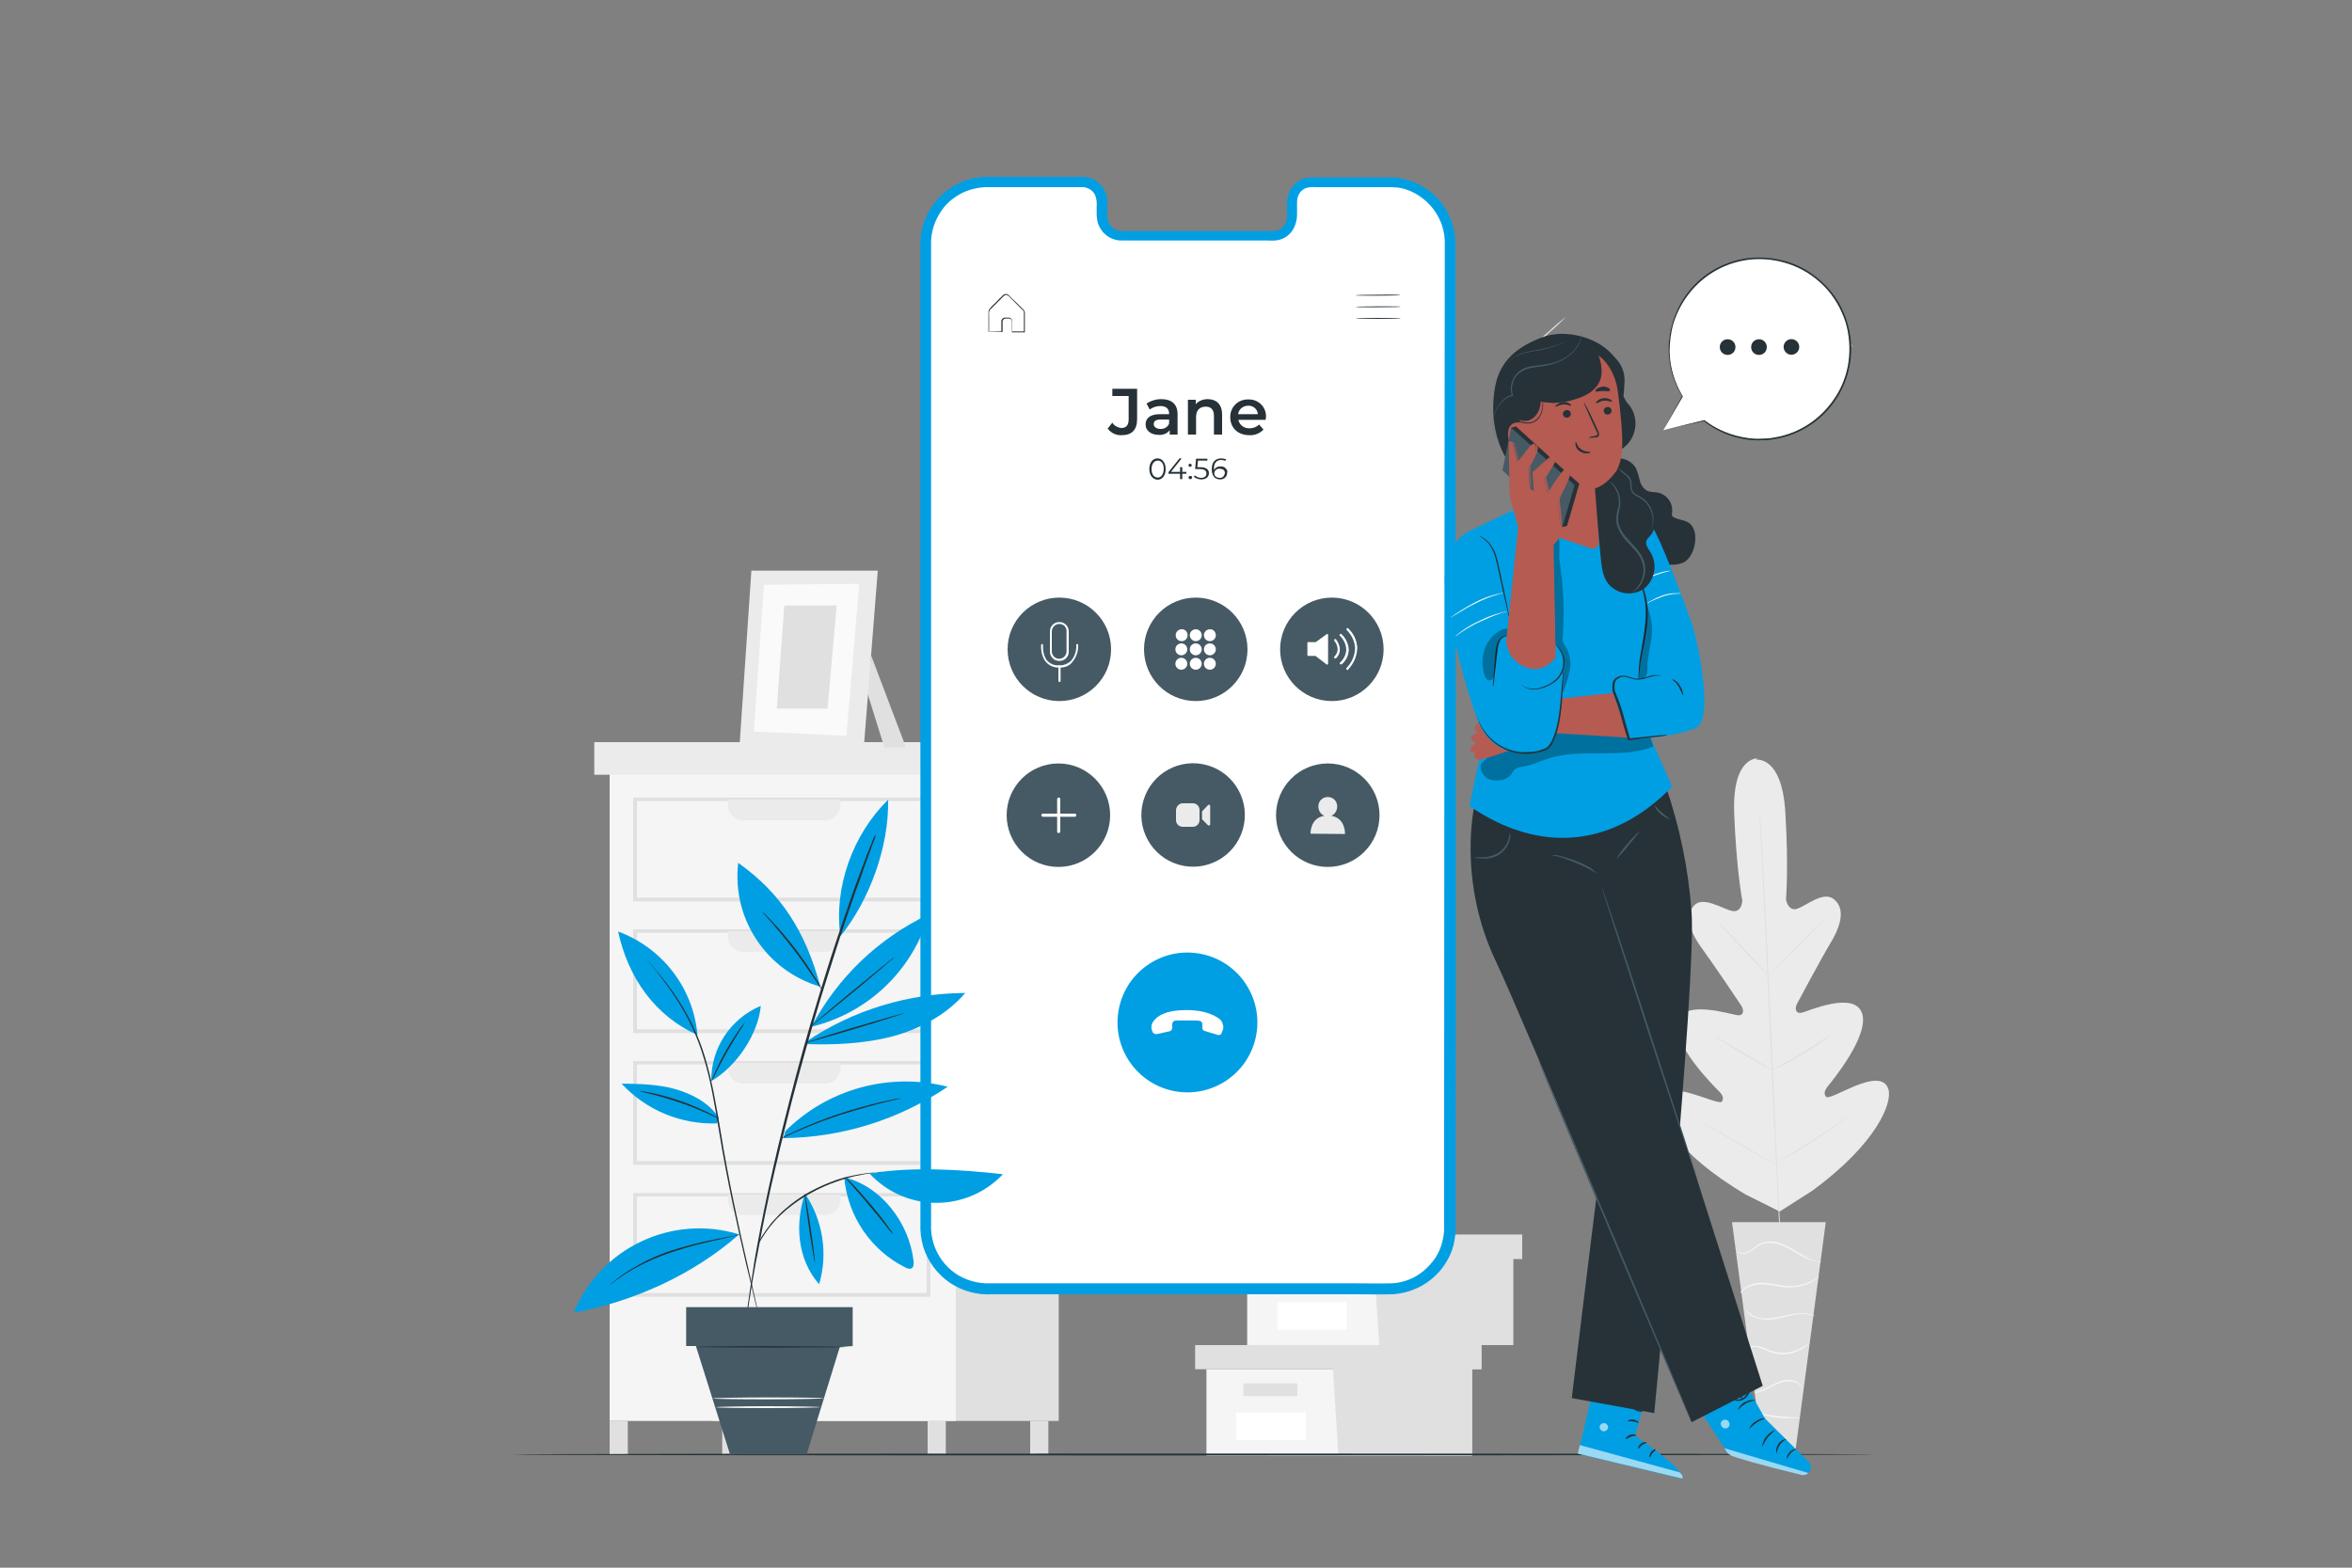 <?xml version="1.0" encoding="utf-8"?>
<!-- Generator: Adobe Illustrator 26.3.0, SVG Export Plug-In . SVG Version: 6.00 Build 0)  -->
<svg version="1.1" id="Layer_1" xmlns="http://www.w3.org/2000/svg" xmlns:xlink="http://www.w3.org/1999/xlink" x="0px" y="0px"
	 viewBox="0 0 750 500" style="enable-background:new 0 0 750 500;" xml:space="preserve">
<rect x="0" y="0" width="750" height="500" fill="#808080" stroke="none"/>
<style type="text/css">
	.st0{fill:#EBEBEB;}
	.st1{fill:#E0E0E0;}
	.st2{fill:#F5F5F5;}
	.st3{fill:none;}
	.st4{fill:#FAFAFA;}
	.st5{fill:#FFFFFF;}
	.st6{fill:#263238;}
	.st7{fill:none;stroke:#009FE3;stroke-width:3;stroke-miterlimit:10;}
	.st8{fill:#009FE3;}
	.st9{fill:#455A64;}
	.st10{opacity:0.6;}
	.st11{opacity:0.3;}
	.st12{fill:#B55B52;}
</style>
<g id="freepik--background-complete--inject-29">
	<path class="st0" d="M560.4,241.9c0,0-8.1-0.6-7.4,17.6c0.7,18.2,2.6,27.8,2.6,27.8s-0.2,4-3.4,3.2c-3.1-0.7-9-4.7-11.9-1.8
		c-2.9,2.9-1.9,7.7,2,13.2c4,5.5,12.3,17.8,13,18.9c0.7,1.1,1,3.2-1.2,3c-2.2-0.2-17.1-5.2-19.1,2c-2,7.2,11.6,20.7,13.1,22.2
		c1.5,1.5,1.5,2.4,1,3.3c-0.5,0.9-5.4-1.3-9.7-2.5c-4.3-1.3-9.5-2-10.3,2.3c-0.8,4.3,5.2,16.7,27.6,29.9l10.8,5.4l10.2-6.5
		c21-15.3,25.7-28.3,24.5-32.4c-1.2-4.2-6.3-2.9-10.5-1.2c-4.2,1.7-8.8,4.3-9.4,3.5c-0.7-0.8-0.7-1.8,0.6-3.4
		c1.3-1.6,13.5-16.4,10.8-23.4c-2.7-7-17-0.5-19.2,0c-2.2,0.4-2.1-1.7-1.5-2.8s7.6-14.3,11.1-20.1c3.4-5.9,4-10.6,0.7-13.3
		s-8.6,1.9-11.6,3c-3,1.1-3.7-2.9-3.7-2.9s0.9-9.8-0.2-27.9s-9.3-16.7-9.3-16.7"/>
	<path class="st1" d="M561.1,258.2c0,0,0,0.1,0,0.4s0,0.6,0.1,1.1c0.1,1,0.2,2.4,0.3,4.3c0.2,3.7,0.6,9.1,0.9,15.8
		c0.7,13.3,1.6,31.7,2.5,52.1c0.9,20.3,1.7,38.8,2.4,52.1c0.3,6.6,0.6,12,0.8,15.8c0.1,1.9,0.2,3.3,0.2,4.3c0,0.5,0,0.8,0,1.1
		c0,0.1,0,0.3,0,0.4c0,0,0-0.1,0-0.4s0-0.6-0.1-1.1c-0.1-1-0.2-2.4-0.3-4.3c-0.2-3.7-0.6-9.1-0.9-15.8c-0.7-13.3-1.6-31.7-2.5-52.1
		c-0.9-20.3-1.7-38.7-2.4-52.1c-0.3-6.6-0.6-12-0.8-15.8c-0.1-1.8-0.2-3.3-0.2-4.3c0-0.5,0-0.8,0-1.1
		C561.1,258.4,561.1,258.3,561.1,258.2z"/>
	<path class="st1" d="M548.4,294.6c0.2,0.2,0.5,0.3,0.7,0.6c0.4,0.4,1,0.9,1.7,1.7c1.4,1.4,3.3,3.4,5.4,5.7l5.3,5.8l1.6,1.7
		c0.2,0.2,0.4,0.4,0.6,0.7c-0.2-0.2-0.5-0.3-0.7-0.5c-0.4-0.4-1-0.9-1.7-1.7c-1.4-1.4-3.3-3.5-5.4-5.7l-5.3-5.7l-1.6-1.7
		C548.8,295,548.6,294.8,548.4,294.6z"/>
	<path class="st1" d="M564.8,310.3c-0.1-0.1,3.9-4.2,8.8-9.2s9-9,9.1-9c0.1,0.1-3.9,4.2-8.8,9.2
		C568.9,306.3,564.8,310.3,564.8,310.3z"/>
	<path class="st1" d="M564.7,341.6c0.2-0.2,0.5-0.4,0.8-0.5l2.1-1.2c1.8-1,4.2-2.4,6.9-4c2.6-1.6,5-3.2,6.7-4.3l2-1.3
		c0.2-0.2,0.5-0.3,0.8-0.5c-0.2,0.2-0.4,0.4-0.7,0.6c-0.4,0.3-1.1,0.9-1.9,1.5c-1.7,1.2-4,2.8-6.7,4.4s-5.1,3-7,3.9
		c-0.9,0.5-1.7,0.8-2.2,1.1C565.3,341.4,565,341.5,564.7,341.6z"/>
	<path class="st1" d="M546.8,330.6c0.3,0.1,0.5,0.2,0.7,0.3c0.5,0.2,1.1,0.6,2,1.1c1.6,0.9,3.9,2.3,6.4,3.7s4.7,2.8,6.3,3.8l1.9,1.2
		c0.2,0.1,0.5,0.3,0.7,0.5c-0.3-0.1-0.5-0.2-0.7-0.3c-0.5-0.2-1.1-0.6-2-1.1c-1.6-0.9-3.9-2.3-6.4-3.7c-2.5-1.5-4.7-2.8-6.3-3.8
		c-0.8-0.5-1.5-0.9-1.9-1.2C547.2,330.9,547,330.8,546.8,330.6z"/>
	<path class="st1" d="M543.3,358.2c0.3,0.1,0.6,0.3,0.9,0.5l2.5,1.4c2.1,1.2,5,2.8,8.2,4.7s6.1,3.6,8.2,4.8l2.5,1.5
		c0.3,0.2,0.6,0.4,0.9,0.6c-0.3-0.1-0.7-0.3-1-0.5l-2.5-1.4c-2.1-1.2-5-2.8-8.2-4.7c-3.2-1.9-6.1-3.6-8.1-4.8l-2.5-1.5
		C543.8,358.6,543.6,358.4,543.3,358.2z"/>
	<path class="st1" d="M566,371.2c0.3-0.2,0.6-0.5,0.9-0.6l2.6-1.6c2.2-1.4,5.3-3.2,8.6-5.4s6.3-4.2,8.4-5.7l2.5-1.8
		c0.3-0.2,0.6-0.4,1-0.6c-0.3,0.3-0.6,0.5-0.9,0.7c-0.6,0.4-1.4,1.1-2.5,1.9c-2.1,1.5-5,3.6-8.3,5.8s-6.4,4-8.7,5.3
		c-1.1,0.6-2.1,1.2-2.7,1.5C566.7,370.9,566.3,371.1,566,371.2z"/>
	<polygon class="st1" points="582.2,389.8 552.3,389.8 562.1,463.7 572.4,463.7 	"/>
	<path class="st2" d="M553.9,398.9c0,0,0,0.1,0.2,0.3c0.2,0.2,0.4,0.4,0.7,0.5c1.1,0.4,2.2,0.2,3.2-0.4c1.2-0.7,2.3-2,3.9-2.5
		c1.8-0.6,3.7-0.5,5.5,0.1c1.8,0.6,3.5,1.5,5.1,2.5c1.3,0.8,2.7,1.6,4.2,2.2c1,0.4,2,0.7,3.1,0.9c0.3,0,0.6,0.1,0.9,0.1
		c0.2,0,0.3,0,0.3,0c-1.4-0.2-2.8-0.6-4.1-1.2c-1.4-0.7-2.8-1.5-4.1-2.3c-1.6-1.1-3.4-1.9-5.2-2.6c-1.9-0.7-3.9-0.7-5.8-0.1
		c-0.8,0.3-1.5,0.8-2.2,1.3c-0.5,0.5-1.1,0.9-1.7,1.3c-0.8,0.6-1.9,0.8-2.9,0.5C554.5,399.4,554.1,399.2,553.9,398.9z"/>
	<path class="st2" d="M554.9,412.6c0,0,0.2-0.3,0.7-0.8c0.7-0.7,1.5-1.2,2.4-1.5c1.3-0.5,2.8-0.7,4.2-0.7c1.7,0.1,3.5,0.4,5.2,0.7
		c1.8,0.3,3.5,0.4,5.3,0.2c1.4-0.2,2.9-0.6,4.2-1.2c0.9-0.4,1.7-0.9,2.5-1.5c0.3-0.2,0.6-0.4,0.8-0.7c-1.1,0.7-2.3,1.4-3.5,1.9
		c-1.3,0.5-2.7,0.9-4.1,1.1c-1.7,0.2-3.5,0.1-5.2-0.3c-1.7-0.3-3.5-0.6-5.3-0.7c-1.5,0-2.9,0.2-4.3,0.8c-0.9,0.4-1.7,1-2.4,1.7
		c-0.2,0.2-0.3,0.4-0.4,0.7C555,412.4,554.9,412.5,554.9,412.6z"/>
	<path class="st2" d="M578.8,419.8c-0.2-0.2-0.5-0.3-0.8-0.4c-0.8-0.3-1.6-0.5-2.5-0.5c-1.3-0.1-2.5,0-3.7,0.2
		c-1.4,0.2-2.9,0.6-4.5,0.9c-1.5,0.3-3,0.5-4.5,0.5c-1.2,0-2.4-0.3-3.5-0.8c-1-0.5-1.9-1.2-2.7-2c0.1,0.3,0.3,0.6,0.5,0.8
		c0.6,0.6,1.2,1.2,2,1.5c1.1,0.5,2.4,0.8,3.7,0.9c1.5,0,3.1-0.1,4.6-0.5c1.6-0.3,3.1-0.7,4.4-1c1.2-0.2,2.4-0.3,3.6-0.3
		C576.6,419.2,577.7,419.4,578.8,419.8z"/>
	<path class="st2" d="M557.6,430c0.9-0.4,1.9-0.5,2.9-0.3c1,0.3,2,0.6,3,1.1c3.6,1.7,7.7,1.5,11.1-0.6c0.6-0.4,1.2-0.8,1.8-1.4
		c0.4-0.4,0.5-0.6,0.5-0.6c-0.8,0.6-1.6,1.2-2.5,1.7c-2.1,1.2-4.6,1.7-7,1.5c-2.8-0.2-5-1.9-7-2.1c-0.8-0.1-1.5-0.1-2.3,0.2
		C558,429.7,557.8,429.8,557.6,430z"/>
	<path class="st2" d="M559.3,444.2c0.9,0,1.7-0.2,2.5-0.5c1.5-0.5,3.4-1.7,5.5-2.5c1-0.4,2.1-0.6,3.2-0.7c0.9,0,1.8,0.2,2.5,0.6
		c0.7,0.4,1.4,0.9,1.8,1.6c0,0,0-0.2-0.3-0.6c-0.4-0.5-0.8-1-1.4-1.3c-0.8-0.5-1.8-0.7-2.7-0.7c-1.1,0-2.3,0.2-3.3,0.7
		c-2.3,0.9-4.1,2.1-5.5,2.6C560.2,443.9,559.3,444.1,559.3,444.2z"/>
	<path class="st2" d="M560.7,450.8c0.6,0.3,1.2,0.5,1.9,0.6c3.1,0.7,6.3,1.1,9.5,0.9c0.7,0,1.3-0.1,2-0.2c0-0.1-3,0-6.7-0.4
		C563.7,451.3,560.8,450.6,560.7,450.8z"/>
	<line class="st3" x1="591.1" y1="110.7" x2="579.6" y2="100.4"/>
	<path class="st1" d="M579.6,100.4c2.1,1.6,4,3.3,5.9,5c2,1.7,3.9,3.5,5.7,5.4c-2.1-1.6-4.1-3.3-6-5.1
		C583.2,104,581.3,102.2,579.6,100.4z"/>
	<path class="st1" d="M488.5,110.8c1.7-1.8,3.5-3.5,5.4-5.1c1.8-1.7,3.7-3.3,5.6-4.8c-1.7,1.8-3.5,3.5-5.4,5.1
		C492.4,107.7,490.5,109.3,488.5,110.8z"/>
	<rect x="227.2" y="244.5" class="st1" width="110.4" height="208.7"/>
	<rect x="194.4" y="244.5" class="st2" width="110.4" height="208.7"/>
	<path class="st1" d="M296.7,287.5h-94.8v-33.1h94.8V287.5z M203.1,286.3h92.4v-30.8h-92.4L203.1,286.3z"/>
	<path class="st0" d="M232,255h36l0,0v1.7c0,2.7-2.2,4.9-4.9,4.9c0,0,0,0,0,0h-26.1c-2.7,0-4.9-2.2-4.9-4.9l0,0L232,255L232,255z"/>
	<path class="st1" d="M296.7,329.5h-94.8v-33.1h94.8V329.5z M203.1,328.3h92.4v-30.8h-92.4L203.1,328.3z"/>
	<path class="st0" d="M232,297h36l0,0v1.7c0,2.7-2.2,4.9-4.9,4.9c0,0,0,0,0,0h-26.1c-2.7,0-4.9-2.2-4.9-4.9l0,0L232,297L232,297z"/>
	<path class="st1" d="M296.7,371.5h-94.8v-33.1h94.8V371.5z M203.1,370.3h92.4v-30.8h-92.4L203.1,370.3z"/>
	<path class="st0" d="M232,339h36l0,0v1.7c0,2.7-2.2,4.9-4.9,4.9c0,0,0,0,0,0h-26.1c-2.7,0-4.9-2.2-4.9-4.9l0,0L232,339L232,339z"/>
	<path class="st1" d="M296.7,413.6h-94.8v-33.1h94.8V413.6z M203.1,412.4h92.4v-30.8h-92.4L203.1,412.4z"/>
	<path class="st0" d="M232,381h36l0,0v1.6c0,2.7-2.2,4.9-4.9,4.9c0,0,0,0,0,0h-26.1c-2.7,0-4.9-2.2-4.9-4.9l0,0V381L232,381z"/>
	<rect x="189.5" y="236.7" class="st0" width="119.9" height="10.4"/>
	<rect x="309.5" y="236.7" class="st1" width="36.1" height="10.4"/>
	<rect x="194.4" y="453.2" class="st1" width="5.8" height="10.7"/>
	<rect x="230.3" y="453.2" class="st1" width="5.8" height="10.7"/>
	<rect x="295.8" y="453.2" class="st1" width="5.8" height="10.7"/>
	<rect x="328.5" y="453.2" class="st1" width="5.8" height="10.7"/>
	<polygon class="st1" points="277.8,209.1 288.9,238.4 282,238.4 276.4,220.4 	"/>
	<polygon class="st0" points="239.6,182 235.8,238.2 275.4,239 279.9,182 	"/>
	<polygon class="st4" points="243.6,186.5 240.4,233.3 269.9,234.7 274,186.2 	"/>
	<polygon class="st1" points="250.1,193.1 247.7,226 263.9,226 266.8,193.1 	"/>
	<polygon class="st2" points="384.7,436.7 384.7,464.3 425,464.3 469.4,464.3 469.4,436.7 	"/>
	<polygon class="st1" points="381.1,429 381.1,436.7 472.4,436.7 472.4,429 425,429 	"/>
	<polygon class="st1" points="426.8,464.3 469.4,464.3 469.4,436.7 472.4,436.7 472.4,429 425,429 425,436 	"/>
	<rect x="396.5" y="441.2" class="st1" width="17.2" height="4.1"/>
	<rect x="394.3" y="450.5" class="st5" width="22.1" height="8.8"/>
	<polygon class="st2" points="397.7,401.5 397.7,429 438,429 482.5,429 482.5,401.5 	"/>
	<polygon class="st1" points="394.2,393.8 394.2,401.5 485.4,401.5 485.4,393.8 438,393.8 	"/>
	<polygon class="st1" points="439.8,429 482.5,429 482.5,401.5 485.4,401.5 485.4,393.8 438,393.8 438,400.8 	"/>
	<rect x="409.6" y="405.9" class="st1" width="17.2" height="4.1"/>
	<rect x="407.4" y="415.3" class="st5" width="22.1" height="8.8"/>
</g>
<g id="freepik--Floor--inject-29">
	<path class="st6" d="M598,463.9c0,0.1-97.3,0.3-217.2,0.3s-217.2-0.1-217.2-0.3s97.2-0.3,217.2-0.3S598,463.7,598,463.9z"/>
</g>
<g id="freepik--Screen--inject-29">
	<path class="st5" d="M442.9,58.2H418c-3.4,0.1-6.1,2.9-6,6.3V69c0.1,3.4-2.6,6.2-6,6.3c0,0,0,0,0,0h-48.5c-3.4-0.1-6.1-2.9-6-6.3
		v-4.5c0.1-3.4-2.6-6.2-6-6.3c0,0,0,0,0,0h-30.5c-10.8,0-19.5,8.8-19.5,19.6l-0.1,313.9c0,10.8,8.7,19.6,19.5,19.6c0,0,0,0,0,0
		l128,0.1c10.8,0,19.5-8.8,19.5-19.6l0.1-313.9C462.4,66.9,453.7,58.2,442.9,58.2z"/>
	<path class="st7" d="M442.9,58.2h0.7c0.7,0,1.3,0.1,2,0.1c2.6,0.3,5.1,1.2,7.3,2.5c1.7,1,3.2,2.2,4.5,3.6c1.6,1.7,2.8,3.7,3.7,5.8
		c1,2.5,1.5,5.2,1.5,8c0,2.9,0,6,0,9.2c0,26.1,0,63.8,0.1,110.4s0,102.1,0,163.8v29.3c0,2-0.2,4-0.7,6c-0.5,2-1.4,3.8-2.5,5.5
		c-1.1,1.7-2.5,3.2-4.1,4.5c-3.2,2.6-7.2,4.1-11.3,4.4c-4.1,0.1-8.2,0-12.3,0h-24.9h-51.2h-26.2h-13.2c-4.5,0.3-9-1-12.7-3.5
		c-3.7-2.6-6.5-6.4-7.8-10.7c-0.6-2.2-0.9-4.4-0.8-6.6v-6.6c0-8.8,0-17.5,0-26.2c0-17.3,0-34.4,0-51.2c0-33.5,0-65.9,0-96.7
		s0-60.1,0-87.5c0-13.7,0-26.9,0-39.7V78c0-0.8,0.1-1.6,0.1-2.4c0.1-0.8,0.2-1.6,0.4-2.3c0.7-3.1,2.2-5.9,4.2-8.3
		c3.9-4.7,9.8-7.3,15.9-7.1h17.1h12.2c1.4-0.1,2.7,0.3,3.9,1.1c1.1,0.8,1.9,1.9,2.4,3.1c0.4,1.3,0.5,2.6,0.4,3.9v2
		c0,0.6,0,1.2,0.1,1.9c0.2,1.2,0.7,2.3,1.4,3.2c0.8,0.9,1.8,1.6,3,1.9c0.6,0.1,1.2,0.2,1.8,0.2h8.9h25.8h11.4c0.9,0,1.8,0,2.7,0
		c0.9-0.1,1.7-0.4,2.4-0.8c1.4-0.9,2.4-2.3,2.7-4c0.1-0.8,0.2-1.5,0.1-2.3v-2.3c0-0.8,0-1.5,0.1-2.3c0.1-0.7,0.4-1.4,0.7-2.1
		c0.7-1.3,1.8-2.2,3.1-2.8c1.3-0.4,2.6-0.5,3.9-0.4h12.7h7.8L442.9,58.2l-2.7-0.1h-7.8h-12.7c-1.3-0.1-2.6,0-3.8,0.4
		c-1.3,0.5-2.3,1.5-3,2.7c-0.3,0.6-0.6,1.3-0.7,2c-0.1,0.7-0.1,1.5-0.1,2.3c0,0.8,0,1.5,0,2.3c0,0.8,0,1.6-0.2,2.4
		c-0.4,1.7-1.4,3.2-2.8,4.1c-0.8,0.5-1.6,0.8-2.5,0.9c-0.9,0.1-1.8,0-2.7,0h-46.1c-0.6,0-1.2,0-1.8-0.2c-1.2-0.3-2.3-1-3.2-2
		c-0.8-1-1.4-2.2-1.5-3.4c-0.1-0.6-0.1-1.3-0.1-1.9V66c0.1-1.3,0-2.5-0.4-3.8c-0.4-1.2-1.2-2.3-2.3-3c-1.1-0.7-2.4-1.1-3.7-1h-29.3
		c-2.9-0.1-5.8,0.5-8.5,1.6c-2.7,1.2-5.2,3-7.1,5.3c-1.9,2.4-3.3,5.1-4,8.1c-0.2,0.7-0.3,1.5-0.4,2.3c-0.1,0.8-0.1,1.5-0.1,2.3v4.7
		c0,12.7,0,26,0,39.7c0,27.4,0,56.7,0,87.5s0,63.2,0,96.7v51.2c0,8.7,0,17.4,0,26.2v6.6c-0.1,2.2,0.2,4.4,0.8,6.5
		c1.3,4.2,3.9,7.9,7.5,10.4c3.6,2.5,8,3.7,12.4,3.5h39.4h51.2h24.9c4.1,0,8.2,0.1,12.3,0c4-0.2,7.9-1.7,11-4.3
		c1.5-1.3,2.9-2.8,4-4.4c1.1-1.7,1.9-3.5,2.4-5.4c0.5-1.9,0.8-3.9,0.7-5.8v-6c0-7.9,0-15.7,0-23.4c0-61.6,0.1-117.1,0.1-163.8
		s0.1-84.3,0.1-110.4c0-3.3,0-6.3,0-9.2c0.1-2.7-0.4-5.4-1.4-7.9c-0.9-2.1-2.1-4.1-3.7-5.8c-3.1-3.4-7.2-5.6-11.7-6.2
		c-0.7-0.1-1.3-0.2-2-0.2L442.9,58.2z"/>
	<path class="st6" d="M446.6,94.1c0,0.1-3.2,0.2-7.2,0.2s-7.2,0-7.2-0.1c0-0.1,3.2-0.2,7.2-0.2C443.4,93.9,446.6,94,446.6,94.1z"/>
	<path class="st6" d="M446.7,97.8c0,0.1-3.2,0.2-7.2,0.2c-4,0-7.2,0-7.2-0.1c0-0.1,3.2-0.2,7.2-0.2S446.7,97.7,446.7,97.8z"/>
	<path class="st6" d="M446.7,101.5c0,0.1-3.2,0.2-7.2,0.2c-4,0-7.2,0-7.2-0.1c0-0.1,3.2-0.2,7.2-0.2
		C443.5,101.4,446.7,101.4,446.7,101.5z"/>
	<path class="st6" d="M315.2,105.8h0.3h0.8l3.1-0.1l-0.1,0.1c0-0.7,0-1.4,0-2.2c0-0.4,0-0.8,0-1.3c0.1-0.5,0.5-0.9,1-1
		c0.5,0,0.9,0,1.5,0c0.6,0.1,1,0.6,1,1.2c0,1,0,2.1,0,3.3l-0.1-0.1h3.9l-0.1,0.1c0-1.6,0-3.2,0-4.9c0-0.4,0-0.8,0-1.2
		c0-0.4-0.2-0.7-0.5-0.9l-1.7-1.7l-1.6-1.6l-0.8-0.8c-0.2-0.3-0.5-0.5-0.8-0.6c-0.3-0.1-0.6,0-0.9,0.2c-0.2,0.2-0.5,0.5-0.7,0.7
		l-1.4,1.4c-0.9,0.9-1.8,1.8-2.5,2.5c-0.2,0.5-0.3,1-0.2,1.5v1.4c0,0.8,0,1.6,0,2.2c0,0.6,0,1,0,1.4S315.3,105.8,315.2,105.8
		c0-0.1,0-0.3,0-0.5c0-0.4,0-0.8,0-1.4c0-0.6,0-1.4,0-2.2c0-0.4,0-0.9,0-1.4c0-0.2,0-0.5,0-0.8c0-0.3,0.1-0.6,0.2-0.8
		c0.7-0.9,1.6-1.7,2.5-2.6c0.4-0.5,0.9-0.9,1.4-1.4c0.2-0.2,0.4-0.5,0.7-0.7c0.3-0.2,0.7-0.3,1.1-0.2c0.4,0.1,0.7,0.4,0.9,0.7
		l0.8,0.8l1.7,1.6l1.7,1.7c0.2,0.1,0.3,0.3,0.4,0.5c0.1,0.2,0.2,0.4,0.2,0.7c0,0.4,0,0.8,0,1.2c0,1.7,0,3.3,0,4.9v0.1h-0.1h-3.9
		h-0.1v-0.1c0-1.1,0-2.2,0-3.3c0-0.5-0.3-0.9-0.8-1c-0.4,0-1,0-1.4,0c-0.4,0.1-0.7,0.4-0.8,0.8c0,0.4,0,0.8,0,1.2v2.3h-0.1h-3.1
		h-0.8C315.5,105.9,315.4,105.9,315.2,105.8z"/>
	<path class="st6" d="M353.2,136.7l1.5-1.9c0.6,1,1.7,1.6,2.9,1.7c1.5,0,2.3-0.9,2.3-2.7v-7.5h-5.2V124h7.9v9.7
		c0,3.4-1.7,5.1-4.9,5.1C355.9,138.9,354.3,138.1,353.2,136.7z"/>
	<path class="st6" d="M375.5,132.1v6.5H373v-1.4c-0.8,1.1-2.2,1.6-3.5,1.5c-2.5,0-4.2-1.4-4.2-3.3s1.3-3.3,4.6-3.3h2.9v-0.2
		c0-1.5-0.9-2.4-2.8-2.4c-1.2,0-2.4,0.4-3.4,1.1l-1-1.9c1.4-0.9,3-1.4,4.7-1.4C373.6,127.3,375.5,128.9,375.5,132.1z M372.8,135.1
		v-1.3h-2.7c-1.8,0-2.2,0.7-2.2,1.5s0.8,1.5,2.1,1.5C371.2,136.9,372.4,136.2,372.8,135.1z"/>
	<path class="st6" d="M389.7,132.2v6.4h-2.6v-6c0-2-1-2.9-2.6-2.9c-1.9,0-3.1,1.1-3.1,3.3v5.6h-2.6v-11.1h2.5v1.4
		c1-1.1,2.4-1.6,3.8-1.6C387.8,127.3,389.7,128.9,389.7,132.2z"/>
	<path class="st6" d="M403.6,133.9h-8.7c0.3,1.7,1.9,2.8,3.6,2.7c1.1,0,2.2-0.4,3-1.2l1.4,1.6c-1.1,1.2-2.8,1.9-4.5,1.8
		c-3.7,0-6.1-2.4-6.1-5.7c-0.1-3.1,2.3-5.6,5.4-5.7c0.1,0,0.3,0,0.4,0c3-0.1,5.5,2.2,5.6,5.2c0,0.2,0,0.4,0,0.5
		C403.6,133.3,403.6,133.6,403.6,133.9z M394.8,132.1h6.3c-0.1-1.6-1.5-2.8-3.1-2.7C396.4,129.4,395,130.5,394.8,132.1L394.8,132.1z
		"/>
	<path class="st6" d="M366.5,149.6c0-2.1,1.1-3.4,2.6-3.4c1.5,0,2.6,1.3,2.6,3.4s-1.1,3.4-2.6,3.4
		C367.6,152.9,366.5,151.6,366.5,149.6z M371.1,149.6c0-1.8-0.8-2.7-1.9-2.7s-2,1-2,2.7s0.8,2.7,2,2.7
		C370.3,152.3,371,151.3,371.1,149.6L371.1,149.6z"/>
	<path class="st6" d="M378.3,151.1H377v1.7h-0.7v-1.7h-3.7v-0.5l3.5-4.4h0.7l-3.4,4.3h2.9V149h0.7v1.5h1.3L378.3,151.1z"/>
	<path class="st6" d="M379,148.4c0-0.3,0.2-0.5,0.5-0.5c0,0,0,0,0,0c0.3,0,0.5,0.2,0.5,0.5c0,0,0,0,0,0c0,0.3-0.2,0.5-0.5,0.5
		C379.2,148.9,379,148.7,379,148.4C379,148.4,379,148.4,379,148.4z M379,152.3c0-0.3,0.2-0.5,0.5-0.5c0,0,0,0,0,0
		c0.3-0.1,0.6,0.1,0.6,0.4c0.1,0.3-0.1,0.6-0.4,0.6c-0.1,0-0.2,0-0.3,0C379.2,152.8,379,152.6,379,152.3L379,152.3z"/>
	<path class="st6" d="M385.5,150.9c0,1.1-0.8,2-2.4,2c-0.9,0-1.7-0.3-2.4-0.8l0.3-0.5c0.5,0.5,1.3,0.8,2,0.8c1.1,0,1.7-0.5,1.7-1.4
		c0-0.8-0.5-1.4-2.2-1.4h-1.4l0.3-3.3h3.6v0.6h-3l-0.2,2.1h0.8C384.7,149,385.5,149.8,385.5,150.9z"/>
	<path class="st6" d="M391.3,150.9c0,1.1-1,2-2.1,2c0,0-0.1,0-0.1,0c-1.8,0-2.7-1.2-2.7-3.3c0-2.3,1.2-3.4,3-3.4
		c0.5,0,1.1,0.1,1.6,0.3l-0.3,0.5c-0.4-0.2-0.8-0.3-1.3-0.3c-1.4,0-2.3,0.9-2.3,2.7c0,0.1,0,0.3,0,0.5c0.4-0.7,1.2-1.2,2-1.1
		c1.1-0.2,2.1,0.6,2.3,1.6C391.3,150.6,391.3,150.8,391.3,150.9z M390.6,150.9c0-0.9-0.6-1.4-1.7-1.4c-0.8-0.1-1.6,0.5-1.7,1.4
		c0,0,0,0.1,0,0.1c0,0.7,0.6,1.4,1.7,1.4c0.8,0.1,1.5-0.5,1.6-1.3C390.6,151,390.6,151,390.6,150.9L390.6,150.9z"/>
	
		<ellipse transform="matrix(0.16 -0.987 0.987 0.16 -3.82 647.802)" class="st8" cx="378.8" cy="326.1" rx="22.3" ry="22.3"/>
	<path class="st5" d="M369,329.8l4-0.9c0.5-0.1,0.8-0.6,0.8-1.1V327c0,0-0.2-1.4,1.1-1.5c0.9-0.1,7,0,7,0s1.6,0,1.5,1.2v1.2
		c0,0.4,0.3,0.8,0.7,0.9l4.3,1.3c0.5,0.1,0.9-0.1,1.1-0.5l0.5-1.3c0.1-0.2,0.1-0.5,0.1-0.8c-0.1-0.7-0.3-1.4-0.7-2
		c-0.9-1.1-4.9-3.7-12.6-3.3c-7.3,0.3-9,3.4-9.4,4.2c-0.3,0.7-0.3,1.4-0.1,2.1c0.1,0.2,0.2,0.5,0.3,0.8
		C368,329.7,368.5,329.9,369,329.8z"/>
	<circle class="st9" cx="337.8" cy="207.1" r="16.5"/>
	<path class="st5" d="M337.8,210.8c-1.7,0-3-1.3-3-3v-6.4c0-1.7,1.3-3,3-3s3,1.3,3,3v6.5C340.8,209.5,339.5,210.8,337.8,210.8z
		 M337.8,199c-1.3,0-2.4,1.1-2.4,2.4v6.5c0.1,1.3,1.2,2.3,2.5,2.2c1.2-0.1,2.1-1,2.2-2.2v-6.4C340.2,200.1,339.2,199,337.8,199
		C337.9,199,337.9,199,337.8,199z"/>
	<path class="st5" d="M337.8,212.9c-1.6,0.1-3.1-0.5-4.2-1.7c-1.9-2.1-1.6-5.4-1.6-5.5c0-0.2,0.2-0.3,0.3-0.3c0.2,0,0.3,0.2,0.3,0.3
		c0,0,0,0,0,0c0,0-0.3,3.2,1.4,5.1c1,1,2.3,1.5,3.7,1.4c1.4,0.1,2.8-0.5,3.8-1.4c1.2-1.4,1.8-3.2,1.7-5.1c0-0.2,0.1-0.3,0.3-0.3
		c0.2,0,0.3,0.1,0.3,0.3c0.1,2-0.6,4-1.9,5.5C341,212.4,339.4,213,337.8,212.9z"/>
	<path class="st5" d="M337.8,217.5c-0.2,0-0.3-0.1-0.3-0.3v-4.6c0-0.2,0.1-0.3,0.3-0.4c0.2,0,0.3,0.1,0.4,0.3c0,0,0,0.1,0,0.1v4.6
		C338.2,217.4,338,217.5,337.8,217.5C337.9,217.5,337.8,217.5,337.8,217.5z"/>
	<circle class="st9" cx="381.3" cy="207.1" r="16.5"/>
	<circle class="st5" cx="376.7" cy="207.1" r="1.9"/>
	<circle class="st5" cx="381.3" cy="207.1" r="1.9"/>
	<circle class="st5" cx="385.8" cy="207.1" r="1.9"/>
	<path class="st5" d="M378.7,202.6c0,1.1-0.9,1.9-1.9,1.9c-1.1,0-1.9-0.9-1.9-1.9c0-1.1,0.9-1.9,1.9-1.9c0,0,0,0,0,0
		C377.8,200.6,378.7,201.5,378.7,202.6z"/>
	<path class="st5" d="M383.2,202.6c0,1.1-0.9,1.9-1.9,1.9s-1.9-0.9-1.9-1.9c0-1.1,0.9-1.9,1.9-1.9S383.2,201.5,383.2,202.6
		L383.2,202.6z"/>
	<path class="st5" d="M387.7,202.6c0,1.1-0.9,1.9-1.9,1.9c-1.1,0-1.9-0.9-1.9-1.9c0-1.1,0.9-1.9,1.9-1.9
		C386.8,200.6,387.7,201.5,387.7,202.6C387.7,202.6,387.7,202.6,387.7,202.6z"/>
	<circle class="st5" cx="376.7" cy="211.7" r="1.9"/>
	<circle class="st5" cx="381.3" cy="211.7" r="1.9"/>
	<circle class="st5" cx="385.8" cy="211.7" r="1.9"/>
	<circle class="st9" cx="424.7" cy="207.1" r="16.5"/>
	<path class="st5" d="M416.9,205v3.9c0,0.2,0.1,0.3,0.3,0.3h2.2c0.1,0,0.1,0,0.2,0.1l3.4,2.6c0.1,0.1,0.3,0.1,0.4,0
		c0-0.1,0.1-0.1,0.1-0.2v-9.2c0-0.2-0.1-0.3-0.3-0.3c-0.1,0-0.1,0-0.2,0.1l-3.3,2.4c-0.1,0-0.1,0.1-0.2,0.1h-2.3
		C417,204.7,416.9,204.8,416.9,205z"/>
	<path class="st5" d="M429.7,213.7c-0.2,0-0.4-0.2-0.4-0.4c0-0.1,0-0.2,0.1-0.3c1.7-1.7,2.7-4,2.7-6.5c-0.2-2.1-1.1-4-2.6-5.5
		c-0.2-0.1-0.2-0.4-0.1-0.5c0.1-0.2,0.4-0.2,0.5-0.1c0,0,0,0,0,0c1.7,1.6,2.7,3.7,2.9,6c0,2.6-1,5.1-2.8,7
		C429.9,213.7,429.8,213.7,429.7,213.7z"/>
	<path class="st5" d="M427.6,211.9c-0.1,0-0.2,0-0.3-0.1c-0.1-0.1-0.1-0.4,0-0.5c0,0,0,0,0,0c1.2-1,1.9-2.5,2-4.1
		c-0.1-1.7-0.8-3.2-2-4.4c-0.2-0.1-0.2-0.4,0-0.5c0.1-0.2,0.4-0.2,0.5,0c1.4,1.3,2.2,3.1,2.3,5c-0.1,1.8-0.9,3.5-2.3,4.6
		C427.8,211.9,427.7,211.9,427.6,211.9z"/>
	<path class="st5" d="M425.8,210c-0.1,0-0.2,0-0.3-0.1c-0.1-0.1-0.1-0.4,0-0.5c0,0,0,0,0,0c2.3-2.3,0.1-4.9,0-5
		c-0.1-0.2-0.1-0.4,0-0.5s0.4-0.1,0.5,0c0,0,2.8,3.3,0,6.1C426,210,425.9,210,425.8,210z"/>
	<circle class="st9" cx="337.5" cy="260" r="16.5"/>
	<path class="st5" d="M337.6,265.7c-0.3,0-0.5-0.2-0.5-0.5c0,0,0,0,0,0v-10.4c0.1-0.3,0.3-0.5,0.6-0.4c0.2,0,0.4,0.2,0.4,0.4v10.4
		C338.1,265.4,337.9,265.7,337.6,265.7C337.7,265.7,337.6,265.7,337.6,265.7z"/>
	<path class="st5" d="M342.6,260.5h-10.1c-0.3-0.1-0.5-0.3-0.4-0.6c0-0.2,0.2-0.4,0.4-0.4h10.1c0.3-0.1,0.5,0.1,0.6,0.4
		c0.1,0.3-0.1,0.5-0.4,0.6C342.7,260.5,342.7,260.5,342.6,260.5z"/>
	<circle class="st9" cx="423.4" cy="260" r="16.5"/>
	<path class="st0" d="M424.5,260.2c1.2-0.5,1.9-1.7,1.9-3c0-1.7-1.3-3-3-3s-3,1.3-3,3c0,1.3,0.7,2.5,1.9,3c-4.6,0.7-4.4,5.7-4.4,5.7
		l11,0.1C428.9,266,429.1,260.9,424.5,260.2z"/>
	<ellipse transform="matrix(0.28 -0.96 0.96 0.28 24.315 552.411)" class="st9" cx="380.5" cy="260" rx="16.5" ry="16.5"/>
	<path class="st0" d="M377.1,256.2h3.3c1.1,0,2.1,0.9,2.1,2.1v3.3c0,1.1-0.9,2.1-2.1,2.1h-3.3c-1.1,0-2.1-0.9-2.1-2.1v-3.3
		C375.1,257.2,376,256.2,377.1,256.2z"/>
	<path class="st0" d="M383.3,261.3v-2.5l1.9-2c0.2-0.2,0.4-0.2,0.6,0c0.1,0.1,0.1,0.2,0.1,0.3v5.8c0,0.2-0.2,0.4-0.4,0.4
		c-0.1,0-0.2,0-0.3-0.1L383.3,261.3z"/>
</g>
<g id="freepik--Character--inject-29">
	<path class="st8" d="M551.1,431.6l11.7,20.8l13.9,13.8c1,0.9,1,2.5,0,3.5c0,0-0.1,0.1-0.1,0.1l0,0c-0.6,0.5-1.4,0.7-2.2,0.5
		c-4.9-1.2-22.9-5.5-23.7-7.1c-0.9-1.8-13.8-21.1-13.8-21.1L551.1,431.6z"/>
	<g class="st10">
		<path class="st5" d="M576.6,469.8l-26.7-7.9l0.5,0.9c0.5,0.8,1.2,1.3,2,1.6c2.2,0.8,8.4,2.7,22,6
			C575.2,470.6,576.1,470.4,576.6,469.8L576.6,469.8z"/>
	</g>
	<g class="st10">
		<path class="st5" d="M550.2,452.8c0.8,0.1,1.3,0.7,1.3,1.5c0,0.8-0.7,1.3-1.4,1.3c-0.8-0.1-1.4-0.8-1.4-1.6
			c0.1-0.8,0.9-1.3,1.6-1.2"/>
	</g>
	<path class="st6" d="M566.6,463.6c0.1-1.9,1.2-3.7,3-4.5c0-0.1-0.4-0.1-0.9,0.1c-1.4,0.6-2.3,2-2.3,3.5
		C566.4,463.4,566.6,463.6,566.6,463.6z"/>
	<path class="st6" d="M569.7,465.5c0.1,0,0.4-1,1.3-2c0.9-1,1.9-1.3,1.9-1.4C571.1,462.2,569.7,463.7,569.7,465.5L569.7,465.5z"/>
	<path class="st6" d="M561.8,461.7c0.5-1.1,1.1-2.1,1.8-3.2c0.8-0.9,1.7-1.7,2.6-2.5C563.8,456.9,562.1,459.1,561.8,461.7z"/>
	<path class="st6" d="M557.8,455.7c0.1,0.1,1-1.1,2.4-2c1.4-0.9,2.8-1.3,2.8-1.4c-1.1,0-2.2,0.3-3.1,1
		C558.9,453.8,558.2,454.7,557.8,455.7z"/>
	<path class="st6" d="M554.2,449.7c0.7-0.8,1.6-1.5,2.5-2.1c1-0.5,2-0.8,3.1-0.9c0-0.1-0.4-0.2-1-0.2c-1.7,0.1-3.2,0.9-4.2,2.3
		C554.3,449.2,554.1,449.6,554.2,449.7z"/>
	<path class="st6" d="M556,446.4c-0.1-0.3-0.2-0.6-0.4-0.8c-0.5-0.7-1.1-1.2-1.8-1.7c-0.5-0.4-1.1-0.6-1.7-0.5
		c-0.4,0.1-0.7,0.4-0.8,0.8c-0.1,0.4,0,0.8,0.2,1.1c0.9,1.4,2.7,1.9,4.2,1.2c1.5-0.7,2.4-2.2,2.3-3.8c0-0.4-0.2-0.7-0.5-1
		c-0.4-0.2-0.8-0.2-1.1,0.1c-0.4,0.4-0.8,0.9-0.9,1.5c-0.3,0.8-0.5,1.6-0.5,2.4c0,0.3,0,0.6,0.1,0.9c0.1-1.1,0.3-2.2,0.7-3.2
		c0.2-0.5,0.5-0.9,0.8-1.3c0.2-0.1,0.4-0.2,0.6,0c0.2,0.2,0.3,0.4,0.3,0.7c0,1.4-0.8,2.7-2.1,3.3c-1.3,0.6-2.8,0.1-3.6-1
		c-0.2-0.2-0.2-0.5-0.2-0.8c0-0.2,0.2-0.4,0.5-0.4c0.5,0,1,0.1,1.4,0.4C554.4,444.9,555.3,445.6,556,446.4z"/>
	<path class="st8" d="M526.1,440.8l-4.7,17.1c0,0,15.7,10.5,15.2,13.8l-33.4-8l6.3-26.9L526.1,440.8z"/>
	<g class="st10">
		<path class="st5" d="M511.4,453.9c-0.7,0-1.3,0.6-1.3,1.3c0,0.7,0.6,1.3,1.3,1.3c0.8,0,1.4-0.7,1.4-1.4c-0.1-0.7-0.8-1.3-1.5-1.2"
			/>
	</g>
	<g class="st10">
		<path class="st5" d="M503.1,463.6l0.7-2.7l31.8,8.7c0,0,1.3,1,0.9,2L503.1,463.6z"/>
	</g>
	<path class="st6" d="M521.9,457.8c0,0.2-0.9,0-1.8,0.4c-0.9,0.4-1.5,0.9-1.7,0.8c-0.1-0.1,0.3-1,1.5-1.4
		C521.1,457.3,522,457.7,521.9,457.8z"/>
	<path class="st6" d="M525.1,460.1c0,0.2-0.8,0.3-1.5,0.8s-1.1,1.3-1.2,1.2s0-1,0.9-1.7C524.1,459.8,525.1,459.9,525.1,460.1z"/>
	<path class="st6" d="M526.1,464.8c-0.2,0-0.2-0.9,0.4-1.7c0.6-0.8,1.5-1,1.5-0.8c0,0.2-0.5,0.5-1.1,1.2
		C526.5,464.1,526.3,464.8,526.1,464.8z"/>
	<path class="st6" d="M522.6,453.8c-0.1,0.1-0.8-0.3-1.7-0.4c-0.9-0.2-1.7,0-1.8-0.2c0-0.2,0.8-0.6,1.9-0.4
		C522,453,522.7,453.7,522.6,453.8z"/>
	<g class="st11">
		<polygon points="525.2,444.2 524.3,447.2 507.9,443.1 508.8,439.6 		"/>
	</g>
	<path class="st6" d="M523.5,450.3c-0.6,0-1.2-0.1-1.7-0.4c-0.6-0.3-1.1-0.6-1.6-1c-0.3-0.2-0.6-0.5-0.8-0.7
		c-0.2-0.1-0.3-0.3-0.4-0.5c-0.2-0.3-0.1-0.7,0.1-0.9c0.2-0.2,0.5-0.3,0.8-0.2c0.2,0,0.4,0.1,0.6,0.2c0.3,0.2,0.7,0.4,1,0.6
		c0.5,0.4,0.9,0.9,1.3,1.4C523.4,449.7,523.5,450.4,523.5,450.3c-0.1,0.1-0.4-0.5-1-1.3c-0.4-0.5-0.8-0.9-1.3-1.2
		c-0.3-0.2-0.6-0.4-0.9-0.5c-0.3-0.2-0.6-0.2-0.8-0.1c-0.1,0.1-0.1,0.1,0,0.2c0.1,0.1,0.2,0.3,0.3,0.4c0.2,0.3,0.5,0.5,0.8,0.7
		c0.5,0.4,0.9,0.7,1.5,1C522.5,449.8,523,450,523.5,450.3z"/>
	<path class="st6" d="M523.2,450.5c-0.2-0.6-0.2-1.2-0.1-1.7c0.1-0.6,0.3-1.2,0.7-1.8c0.2-0.3,0.4-0.6,0.7-0.9
		c0.3-0.4,0.8-0.6,1.3-0.6c0.3,0.1,0.5,0.3,0.6,0.6c0,0.2,0,0.4,0,0.7c0,0.4-0.1,0.8-0.3,1.1c-0.2,0.6-0.6,1.1-1.1,1.6
		c-0.9,0.7-1.6,0.7-1.6,0.7s0.6-0.3,1.3-1c0.4-0.4,0.7-0.9,0.9-1.4c0.1-0.3,0.2-0.7,0.2-1c0-0.4,0-0.7-0.2-0.7
		c-0.2,0-0.5,0.1-0.7,0.4c-0.2,0.2-0.5,0.5-0.6,0.8c-0.3,0.5-0.6,1-0.7,1.6C523.3,449.9,523.3,450.5,523.2,450.5z"/>
	<path class="st6" d="M531.1,250.5c4.5,13.1,7.3,26.6,8.3,40.4c1.6,22-11.9,159.8-11.9,159.8l-26.3-4.8c0,0,5.9-48.6,8.9-72.3
		c3-23.4-8.9-105.1-8.9-105.1l27.9-18"/>
	<path class="st6" d="M470.2,256.7c0,0-5.6,23.9,6.8,49.9c7.5,15.6,62.4,147,62.4,147l22.7-11.6l-55.6-174.8L470.2,256.7z"/>
	<path class="st9" d="M541.5,377c-0.1,0-7.2-21.1-15.7-47.1c-8.5-26.1-15.3-47.3-15.1-47.3c0.1,0,7.2,21,15.6,47.1
		C534.8,355.8,541.6,376.9,541.5,377z"/>
	<path class="st9" d="M539.4,453.6c-0.1,0-11.2-25.8-24.7-57.7c-13.5-31.9-24.4-57.8-24.2-57.9c0.1-0.1,11.2,25.8,24.7,57.7
		C528.7,427.6,539.6,453.5,539.4,453.6z"/>
	<path class="st9" d="M509.3,278.7c-0.7-0.4-1.3-0.8-2-1.2c-1.6-0.9-3.3-1.7-5-2.4l-2.9-1.1c-0.8-0.3-1.6-0.6-2.4-0.8
		c-0.8-0.2-1.5-0.2-2.3-0.2c0.7-0.3,1.6-0.4,2.4-0.1c0.8,0.2,1.7,0.4,2.5,0.7c0.9,0.3,1.9,0.6,2.9,1c1.8,0.7,3.5,1.5,5.1,2.5
		C508.1,277.6,508.7,278.1,509.3,278.7z"/>
	<path class="st9" d="M523,264.9c-1.1,1.6-2.4,3.2-3.7,4.7c-1.2,1.6-2.6,3.1-4,4.5c1-1.7,2.2-3.4,3.5-4.8
		C520.1,267.7,521.5,266.2,523,264.9z"/>
	<path class="st9" d="M481.5,265.5c0.2,0.8,0.2,1.6-0.1,2.4c-0.5,1.9-1.7,3.6-3.4,4.7c-1.7,1-3.7,1.4-5.7,1.2
		c-0.8,0-1.6-0.1-2.4-0.3c0.8-0.1,1.6-0.1,2.4-0.1c1.9,0.1,3.7-0.4,5.4-1.3c1.6-1,2.7-2.6,3.3-4.3
		C481.2,267,481.4,266.2,481.5,265.5z"/>
	<path class="st9" d="M532.7,261.3c-2.3-0.6-4.3-2.3-5.2-4.5c0.1-0.1,1,1.2,2.5,2.4C531.3,260.4,532.7,261.2,532.7,261.3z"/>
	<path class="st6" d="M516.7,146.2c2.1,0.2,4,1.4,5,3.2c0.5,1.2,0.9,2.5,1.2,3.9c0.3,1.3,1.1,2.5,2.3,3.2c1.1,0.5,2.3,0.4,3.5,0.6
		c2.9,0.7,4.8,3.3,4.5,6.3c-0.1,0.4-0.1,0.8,0,1.1c0.1,0.2,0.3,0.4,0.6,0.5c1.6,0.9,3.7,0.8,5.1,2c0.9,0.9,1.4,2,1.6,3.2
		c0.3,2.3-0.1,4.7-1.3,6.8c-0.4,0.8-1.1,1.5-1.8,2.1c-1.1,0.6-2.4,1-3.7,1c-4.4,0.3-9.1-0.7-12.4-3.6c-4.4-3.9-11.3-18.6-12.1-24.4
		L516.7,146.2z"/>
	<path class="st8" d="M484.2,161.9l-15.7,7.5l11.1,47c0,0-6.6,19.4-8.8,30l-2.2,10.7c22.4,15.3,45.6,13.3,64.6-6.2l-10-22.6
		l8.3-32.6l-22-36l-5.4-0.3L484.2,161.9z"/>
	<g class="st11">
		<path d="M472.3,243.7c0.5-0.9,9.5-8.7,10.4-9.2c13.6-6.6,21.9-0.4,37.1,0.8c0.4,0,0,0.3,0.4,0.3c1.7,0.1,4.4-0.8,6.1-0.5l0.9,3
			c-10.2,4.1-22.1,0.5-32.7,3.6c-3.1,0.9-6,2.4-9.2,2.9c-0.9,0-1.8,0.4-2.5,1c-0.3,0.4-0.6,0.8-0.8,1.3c-0.9,1.1-2.2,1.8-3.6,1.9
			c-1.4,0.3-3,0.1-4.3-0.6C472.9,247.3,471.6,245,472.3,243.7z"/>
	</g>
	<path class="st12" d="M470.6,239.8c-0.8,0.2-0.5,3,1.5,2.5c3.4-0.9,6.8-2,10.1-3.3l6.8-5.6l30.5,1.9l-4.7-14.3c0,0-31.6,3-36.1,4.8
		c-3.3,1.3-5.6,2.6-7.1,4.4"/>
	<path class="st12" d="M471.5,230.2c-0.4,0.5-0.8,1.1-1.2,1.7c-0.4,0.8,0.8,1.9,0.8,1.9s-2.7,0.8-1.8,2c0.9,1.1,1.3,1.2,1.3,1.2
		s-2.2,1.7-1.7,2.5c0.5,0.8,1.7,0.4,1.7,0.4"/>
	<path class="st12" d="M470.3,240c-0.1-0.1,0.7-0.9,2-1.4c0.7-0.4,1.6-0.5,2.4-0.3c-0.7,0.3-1.4,0.6-2.2,0.8
		C471.8,239.4,471.1,239.7,470.3,240z"/>
	<path class="st12" d="M473.3,235.8c0,0.1-0.6,0.3-1.3,0.7c-0.7,0.3-1.3,0.6-1.4,0.5s0.4-0.7,1.2-1
		C472.6,235.7,473.3,235.7,473.3,235.8z"/>
	<path class="st12" d="M473,233.6c0,0.1-0.1,0.1-0.3,0.1c-0.2,0.1-0.4,0.1-0.6,0.2c-0.5,0.1-0.9,0-1-0.1c0-0.1,0.4-0.3,0.9-0.4
		c0.2,0,0.5,0,0.7,0C473,233.4,473.1,233.5,473,233.6z"/>
	<path class="st8" d="M509.6,159.7c0,0,13.3,0.3,18.5,10.5c2.6,5.1,9.3,22.4,11.7,29.7c1.6,5,6.9,29.8,0.9,32.3
		c-7.7,3.2-21.2,3.7-21.2,3.7l0,0l-5-14.4c-0.7-2.3,0.6-4.8,2.9-5.6l0,0l4.1,0.9l4.7-1.4l-3.2-29.1l-4.5-5.6L509.6,159.7z"/>
	<g class="st11">
		<path d="M497,171.3c0.6,2.3,0,5.6,0.3,7.6c1.3,8.1,1.6,16.4,1,24.6c-0.1,0.4,0,0.9,0.1,1.3c0.2,0.4,0.4,0.7,0.6,1
			c1.5,2.3,2.1,5.1,1.6,7.8c-0.5,2.7-1.3,5.3-2.5,7.8c0-2.2,0.1-5.5,0.3-7.7c0-0.4,0.3-0.1,0.3-0.6c0.1-2.6-0.3-5.1-2.1-7
			c-0.4-0.3-0.7-0.7-1-1.2c-0.2-0.4-0.3-0.9-0.3-1.4c-1-9.2-1.6-18.4-1.9-27.7c-0.1-0.5,0-1.1,0.3-1.5c0.3-0.3,0.6-0.5,1-0.7
			c0.7-0.5,1.2-1.3,1.9-1.6"/>
	</g>
	<path class="st8" d="M468.5,169.4c0,0-9.5,3.8-7.5,19.9c1,7.9,5.7,29.2,10.7,41.5c2.4,5.8,7.8,9.8,14,9.1c2.7-0.3,5.4,0.1,7.2-0.9
		c2.8-1.6,4.1-7.2,4.7-13.2c0.4-4.1,0.3-8.4,0.9-11.9c1-5.7-1.6-8.4-5-9.2l-13.1-2.8l-0.9,7L468.5,169.4z"/>
	<path class="st6" d="M484.8,217.9c0,0,0.2,0.3,0.7,0.7c0.7,0.5,1.6,0.9,2.5,1c1.3,0.2,2.7,0,3.9-0.5c1.6-0.5,3-1.3,4.2-2.4
		c1.2-1.1,2-2.6,2.3-4.2c0.2-1.3,0.1-2.7-0.4-3.9c-0.5-1.1-1.2-2.2-2.1-3.1c0.3,0.1,0.6,0.4,0.8,0.6c0.7,0.7,1.2,1.4,1.6,2.3
		c0.6,1.3,0.8,2.7,0.5,4.1c-0.3,1.7-1.1,3.3-2.4,4.5c-1.3,1.1-2.8,1.9-4.4,2.4c-1.3,0.5-2.7,0.6-4.1,0.4c-0.9-0.2-1.8-0.6-2.5-1.2
		C485,218.2,484.8,217.9,484.8,217.9z"/>
	<path class="st6" d="M471,228.8c0,0,0.3,0.7,0.9,1.9c0.8,1.7,2,3.3,3.3,4.6c2,2,4.5,3.4,7.2,4.1c3.3,0.9,6.9,0.7,10.1-0.6
		c1.7-0.7,2.3-2.5,3-4.1c0.6-1.6,1-3.2,1.3-4.8c0.5-2.8,0.8-5.6,1-8.5c0.2-2.4,0.4-4.3,0.5-5.7c0.1-0.6,0.1-1.1,0.2-1.6
		c0-0.2,0-0.4,0.1-0.5c0,0.2,0,0.4,0,0.5c0,0.4,0,0.9-0.1,1.6c-0.1,1.4-0.2,3.4-0.3,5.8c-0.1,2.9-0.4,5.7-0.9,8.5
		c-0.3,1.7-0.7,3.3-1.3,4.9c-0.3,0.8-0.7,1.7-1.1,2.5c-0.5,0.9-1.2,1.5-2.1,1.9c-3.3,1.3-7,1.5-10.4,0.6c-4.7-1.3-8.6-4.6-10.6-9.1
		c-0.2-0.5-0.4-1-0.6-1.5C471,229.2,471,229,471,228.8z"/>
	<path class="st6" d="M476.1,219.2c-0.1-0.9,0-1.8,0.1-2.7c0.1-1.6,0.3-3.9,0.5-6.4c0.1-1.3,0.2-2.4,0.4-3.5c0.1-1,0.5-2,1.1-2.8
		c0.4-0.5,1-0.9,1.7-1.1c0.5-0.1,0.7,0,0.7,0c0,0-0.3,0-0.7,0.2c-0.6,0.2-1.1,0.6-1.5,1.1c-1,1.3-0.9,3.7-1.2,6.2s-0.5,4.8-0.7,6.4
		C476.5,217.4,476.3,218.3,476.1,219.2z"/>
	<path class="st6" d="M471.5,170.9c0.4,0.1,0.7,0.2,1.1,0.4c0.9,0.5,1.7,1.2,2.4,2c0.9,1.2,1.7,2.6,2.1,4c0.5,1.6,0.9,3.5,1.3,5.4
		c0.8,3.8,1.6,7.3,2.1,9.9c0.2,1.3,0.4,2.3,0.6,3c0.1,0.4,0.1,0.7,0.1,1.1c-0.2-0.3-0.3-0.7-0.3-1.1c-0.2-0.7-0.4-1.7-0.7-3
		c-0.6-2.5-1.4-6-2.2-9.8c-0.4-1.9-0.8-3.8-1.3-5.4c-0.4-1.4-1.1-2.8-2-4C473.8,172.4,472.8,171.5,471.5,170.9z"/>
	<path class="st6" d="M531.6,234.5c-0.3,0.1-0.6,0.2-0.9,0.2l-2.5,0.3l-8.8,1.1h-0.2l-0.1-0.2c-0.5-1.6-1.1-3.3-1.6-5.2
		s-1-3.8-1.7-5.8c-0.3-0.8-0.5-1.5-0.8-2.3l-0.4-1.1c-0.2-0.4-0.3-0.8-0.4-1.2c-0.1-0.8-0.1-1.6,0-2.3c0.1-0.8,0.6-1.5,1.3-1.9
		c0.6-0.4,1.3-0.6,2.1-0.6c0.7,0,1.4,0.2,2,0.4c0.6,0.2,1.1,0.4,1.7,0.5c0.5,0.1,1.1,0.1,1.6,0c0.9-0.1,1.9-0.3,2.8-0.7
		c0.7-0.2,1.4-0.4,2.2-0.4c0.5,0,0.9,0,1.4,0.1c0.2,0,0.3,0.1,0.5,0.1c-0.6,0-1.2,0-1.8,0c-0.7,0.1-1.4,0.3-2.1,0.5
		c-0.9,0.3-1.9,0.6-2.8,0.7c-0.6,0.1-1.2,0.1-1.7,0c-0.6-0.1-1.2-0.3-1.8-0.5c-0.6-0.2-1.2-0.3-1.8-0.4c-0.6,0-1.3,0.2-1.8,0.6
		c-0.6,0.3-1,0.9-1.1,1.6c-0.1,0.7-0.1,1.5,0,2.2c0.1,0.3,0.2,0.7,0.4,1c0.1,0.4,0.3,0.7,0.4,1.1c0.3,0.7,0.6,1.5,0.9,2.3
		c0.7,2,1.2,4,1.7,5.8c0.5,1.8,1,3.6,1.5,5.2l-0.2-0.1l8.8-0.9l2.5-0.2C531,234.4,531.3,234.4,531.6,234.5z"/>
	<path class="st6" d="M533.2,216.7c0-0.1,0.4,0,0.9,0.3c0.7,0.4,1.2,1,1.6,1.7c0.6,0.9,1,2,1.1,3.1c-0.2,0.1-0.7-1.3-1.5-2.8
		c-0.4-0.6-0.8-1.2-1.4-1.7C533.5,217,533.2,216.8,533.2,216.7z"/>
	<path class="st6" d="M522.6,216.7c-0.1-0.4-0.1-0.9-0.1-1.4c0-1.2,0.1-2.5,0.2-3.7c0.3-3.1,1.4-7.3,1.9-12c0.6-4,0.2-8-1-11.9
		c-0.6-1.6-1.4-3-2.3-4.4c0,0,0.1,0.1,0.3,0.2c0.2,0.2,0.4,0.5,0.6,0.8c0.7,1,1.3,2.1,1.8,3.2c1.2,2.9,1.7,7.3,1.2,12.1
		c-0.3,2.4-0.7,4.6-1.1,6.6s-0.8,3.8-1,5.3c-0.2,1.5-0.3,2.8-0.4,3.6C522.7,215.8,522.6,216.3,522.6,216.7z"/>
	<g class="st11">
		<path d="M524.1,188.6c0.5,1.8,1,3.7,1.5,5.5c0.6,1.9,1,3.9,1.2,6c0,1.7-0.1,3.4-0.5,5.1c-0.3,1.9-0.6,3.9-0.9,5.8
			c-0.3,1.9,0.3,3.6-0.9,5.2l-2,0.3c0.3-8.6,3.7-19.6,1.6-28"/>
	</g>
	<path class="st6" d="M516.2,170.7c0.8,1.6,1.4,3.2,1.9,4.9c0.7,1.6,1.2,3.3,1.7,5c-1-1.5-1.7-3.1-2.2-4.8
		C516.9,174.1,516.4,172.4,516.2,170.7z"/>
	<g class="st11">
		<path d="M481.1,200.4c-1.2,0-2.4,0.4-3.4,1.1c-2.2,1.5-3.8,3.7-4.5,6.2c-0.7,2.5-0.6,5.2,0.2,7.7c0.3,0.8,0.8,1.7,1.6,1.6
			c1,0,1.4-1.2,1.5-2.2c0.4-2.6,0.8-5.3,1.2-7.9c0.1-0.9,0.4-1.8,0.8-2.6c0.4-0.8,1.3-1.3,2.2-1.3L481.1,200.4"/>
	</g>
	<path class="st4" d="M479.2,189.2c0,0-1,0.2-2.6,0.7c-2.1,0.7-4.1,1.5-6,2.5c-2.3,1.1-4.3,2.3-5.7,3.2l-1.7,1
		c-0.2,0.1-0.4,0.3-0.6,0.3c0.2-0.2,0.4-0.3,0.6-0.4c0.4-0.3,0.9-0.7,1.6-1.1c1.8-1.2,3.7-2.3,5.6-3.3c1.9-1,4-1.8,6.1-2.4
		c0.6-0.2,1.3-0.3,1.9-0.4C478.7,189.1,479,189.1,479.2,189.2z"/>
	<path class="st4" d="M480.6,195c-0.2,0.1-0.4,0.2-0.7,0.2c-0.4,0.1-1.1,0.3-1.9,0.6c-2.1,0.7-4.1,1.6-6.1,2.5c-2,0.9-3.9,2-5.7,3.2
		c-0.7,0.5-1.3,0.9-1.6,1.1c-0.2,0.2-0.4,0.3-0.6,0.4c0,0,0.2-0.2,0.5-0.5c0.4-0.3,0.9-0.7,1.6-1.2c1.8-1.3,3.7-2.4,5.7-3.3
		c2-1,4-1.8,6.2-2.4c0.8-0.2,1.5-0.4,1.9-0.5C480.1,195.1,480.3,195,480.6,195z"/>
	<path class="st4" d="M532.8,182c-0.5,0.2-1,0.3-1.5,0.4c-1.2,0.3-2.3,0.7-3.5,1.1c-1.1,0.4-2.2,1-3.3,1.5c-0.4,0.3-0.9,0.5-1.3,0.7
		c0.4-0.4,0.8-0.7,1.2-0.9c1.1-0.6,2.2-1.2,3.3-1.6c1.1-0.4,2.3-0.8,3.5-1C531.8,182.1,532.3,182,532.8,182z"/>
	<path class="st4" d="M535.9,189.3c-0.6,0.1-1.1,0.1-1.7,0.1c-1.3,0.1-2.6,0.4-3.9,0.8c-1.8,0.7-3.5,1.4-5.2,2.3
		c0.4-0.4,0.9-0.7,1.4-0.9c1.2-0.7,2.4-1.2,3.7-1.7c1.3-0.4,2.6-0.7,4-0.7c0.4,0,0.8,0,1.2,0C535.6,189.1,535.8,189.2,535.9,189.3z"
		/>
	<path class="st6" d="M513.1,112.7c3.3,1.9,5.2,5.5,4.9,9.3c-0.2,1.4-0.7,2.8-0.4,4.2c0.5,1.1,1.1,2.2,2,3.1
		c3.2,4.3,2.3,10.4-2,13.6c-2.6,1.9-6,2.4-9,1.4"/>
	<path class="st6" d="M516.5,130.6c7.1-19.3-13.8-27.1-24.5-23.1c-10.1,3.7-14.1,9.2-15.3,16.2s-0.5,14.5,2.7,20.9
		c1.6,3.1,4.2,6.3,7.7,6.4"/>
	<path class="st12" d="M488.3,168.5l-5-46.4l0,0c-0.2-1.8,1.1-3.5,2.9-3.8l18.3-6.1c5.9-1.1,10.4,6,11.3,12
		c0.9,6.6,1.8,14.7,1.4,19.7c-0.8,10.1-8.4,12-8.4,12s0.6,8.8,1.1,17c0,1.1-0.8,2-1.9,2.1c-0.2,0-0.4,0-0.7-0.1L488.3,168.5z"/>
	<path class="st6" d="M513.9,130.8c0.1,0.7-0.4,1.3-1.1,1.4c-0.7,0.1-1.3-0.3-1.4-1c0,0,0,0,0,0c-0.1-0.7,0.4-1.3,1.1-1.4
		C513.2,129.7,513.8,130.2,513.9,130.8C513.9,130.8,513.9,130.8,513.9,130.8z"/>
	<path class="st6" d="M500.9,131.8c0.1,0.7-0.4,1.3-1.1,1.4c-0.7,0.1-1.3-0.3-1.4-1c-0.1-0.7,0.4-1.3,1.1-1.4c0,0,0,0,0,0
		C500.2,130.7,500.8,131.1,500.9,131.8C500.9,131.8,500.9,131.8,500.9,131.8z"/>
	<path class="st6" d="M514,128.1c-0.1,0.2-1.2-0.4-2.5-0.3c-1.4,0.1-2.3,1-2.5,0.8c-0.2-0.2,0-0.4,0.4-0.8c0.6-0.5,1.3-0.8,2-0.8
		c0.7-0.1,1.4,0.1,2.1,0.4C513.9,127.7,514.1,128,514,128.1z"/>
	<path class="st6" d="M501,129.4c-0.1,0.2-1.2-0.5-2.5-0.4c-1.4,0.1-2.3,0.9-2.5,0.7c-0.2-0.2,0.1-0.4,0.5-0.7
		c0.6-0.5,1.3-0.7,2-0.8c0.7,0,1.4,0.1,2,0.5C500.9,129,501.1,129.3,501,129.4z"/>
	<path class="st6" d="M506.5,139.6c0.7-0.3,1.4-0.5,2.2-0.6c0.3-0.1,0.7-0.2,0.7-0.4c0-0.4-0.1-0.7-0.3-1l-1.2-2.6
		c-1.7-3.7-3-6.8-2.9-6.8c0.1-0.1,1.7,2.9,3.4,6.6l1.2,2.6c0.2,0.4,0.3,0.9,0.3,1.4c-0.1,0.3-0.3,0.5-0.5,0.6
		c-0.2,0.1-0.4,0.1-0.6,0.1C508,139.6,507.2,139.7,506.5,139.6z"/>
	<path class="st12" d="M508.7,155.8c-4.7,0.4-9.4-0.5-13.6-2.5c0,0,3.9,6.7,13.8,5L508.7,155.8z"/>
	<path class="st12" d="M506.2,143c-0.6-0.6-1.4-0.9-2.3-0.8c-0.6,0.1-1.2,0.5-1.5,1c-0.3,0.5-0.3,1.2,0,1.7c0.5,0.5,1.2,0.6,1.8,0.3
		c0.6-0.3,1.2-0.7,1.7-1.2c0.1-0.1,0.3-0.3,0.4-0.4C506.4,143.4,506.4,143.2,506.2,143"/>
	<path class="st6" d="M502.5,140.9c0.2,0,0.3,1.5,1.7,2.4c1.4,1,2.9,0.7,3,0.9c0,0.2-0.3,0.3-1,0.4c-0.9,0.1-1.7-0.2-2.5-0.7
		c-0.7-0.5-1.2-1.2-1.3-2C502.3,141.3,502.4,140.9,502.5,140.9z"/>
	<path class="st6" d="M501.2,127.3c-0.1,0.4-1.5,0.3-3.1,0.6c-1.6,0.3-2.9,0.9-3.1,0.5c-0.1-0.1,0.1-0.5,0.6-0.9
		c1.4-1,3.1-1.3,4.7-0.9C500.9,126.9,501.2,127.2,501.2,127.3z"/>
	<path class="st6" d="M513.4,124.6c-0.2,0.3-1.2,0.1-2.3,0.1s-2.1,0.4-2.3,0.1c-0.1-0.1,0-0.5,0.4-0.8c0.5-0.4,1.2-0.6,1.9-0.7
		c0.7,0,1.3,0.1,1.9,0.5C513.4,124.1,513.5,124.4,513.4,124.6z"/>
	<path class="st12" d="M486,135.1c-0.1-0.1-5.5-2-5.1,4s6.3,4.3,6.3,4.2S486,135.1,486,135.1z"/>
	<path class="st12" d="M485.2,141.1c0,0-0.1,0.1-0.3,0.2c-0.2,0.1-0.5,0.1-0.8,0.1c-0.8-0.4-1.3-1.3-1.3-2.2c0-0.5,0-1,0.2-1.5
		c0.1-0.4,0.4-0.7,0.7-0.8c0.2-0.1,0.5,0,0.6,0.2c0.1,0.2,0.1,0.3,0.1,0.3s0.1-0.1,0.1-0.4c0-0.1-0.1-0.3-0.3-0.4
		c-0.2-0.1-0.4-0.2-0.6-0.1c-0.5,0.1-0.9,0.5-1,1c-0.2,0.5-0.3,1.1-0.2,1.7c0,1.1,0.7,2.1,1.7,2.5c0.3,0.1,0.7,0,1-0.2
		C485.2,141.3,485.2,141.1,485.2,141.1z"/>
	<path class="st6" d="M506.2,109.1c3.5,1.5,5.3,8.2,4.2,11.7c-1.1,3.6-4.7,5.6-8.3,6.6c-3.5,1.1-7.2,1.4-10.8,0.7
		c-0.1,2.5-1.3,5-3.6,5.9c-3,1.1-6.4-1.5-7.3-4.6c-0.9-3.1-0.1-6.4,0.7-9.6"/>
	<path class="st6" d="M481.5,132.7c0,0,0.2,0.2,0.5,0.4c0.3,0.2,0.8,0.6,1.5,0.9c0.7,0.5,1.6,0.8,2.4,1c1.1,0.2,2.2,0.1,3.2-0.3
		c1-0.5,1.8-1.3,2.2-2.3c0.4-0.8,0.6-1.6,0.7-2.5c0.1-0.6,0.1-1.2,0-1.7c0-0.2-0.1-0.4-0.1-0.6c-0.1,0,0.1,0.9-0.1,2.3
		c-0.1,0.8-0.3,1.6-0.7,2.4c-0.5,0.9-1.2,1.6-2.1,2.1c-0.9,0.4-2,0.5-3,0.3c-0.8-0.2-1.6-0.5-2.4-0.8
		C482.3,133.2,481.5,132.7,481.5,132.7z"/>
	<path class="st9" d="M479.8,118.1c0,0,0.1-0.3,0.3-0.9c0.3-0.8,0.8-1.5,1.4-2.1c0.9-0.9,2-1.6,3.2-2c1.5-0.5,3-0.9,4.6-1.1
		c2.8-0.4,5.6-1.2,8.3-2.3c1-0.4,1.8-0.8,2.4-1.1l0.6-0.3c0.1,0,0.2-0.1,0.2-0.1l-0.2,0.1l-0.6,0.3c-0.6,0.3-1.4,0.6-2.4,1
		c-2.7,1-5.5,1.7-8.3,2.2c-1.6,0.2-3.1,0.6-4.6,1.1c-1.2,0.5-2.3,1.2-3.2,2.1c-0.6,0.6-1.1,1.4-1.4,2.2c-0.1,0.2-0.1,0.5-0.2,0.7
		L479.8,118.1z"/>
	<path class="st9" d="M478.6,140.9c0,0-0.1-0.1-0.3-0.2c-0.3-0.2-0.5-0.5-0.7-0.7c-0.8-1-1.3-2.2-1.5-3.5c-0.3-1.9,0-3.9,0.9-5.7
		c0.5-1.1,1.2-2,2-2.9c0.8-1,2-1.7,3.3-2l-0.2,0.3c-0.9-2.7,0-5.7,2.1-7.6c1.4-1.1,3.2-1.8,5-1.9c1.7-0.2,3.3-0.4,4.8-0.7
		c2.7-0.5,5.2-1.7,7.3-3.6c1.3-1.3,2.3-2.9,2.8-4.7c0.1-0.7,0.3-1.3,0.3-2c0,0.2,0.1,0.4,0,0.5c0,0.5-0.1,1-0.2,1.5
		c-0.4,1.9-1.4,3.5-2.8,4.9c-2.1,1.9-4.6,3.2-7.4,3.8c-1.5,0.4-3.2,0.5-4.9,0.8c-1.7,0.2-3.3,0.8-4.7,1.8c-2,1.7-2.7,4.5-2,7
		l0.1,0.3h-0.3c-1.2,0.3-2.3,0.9-3.1,1.8c-0.8,0.8-1.5,1.8-2,2.8c-0.9,1.7-1.2,3.6-1,5.4c0.2,1.2,0.6,2.4,1.3,3.4
		C478.2,140.6,478.6,140.9,478.6,140.9z"/>
	<path class="st6" d="M508.6,155.8c0,0,1.1,15,1.9,22.7c0.3,2.6,0.6,5.3,2.2,7.5c2.7,3.5,7.8,4.3,11.5,1.8c3.5-2.8,4.4-7.7,2.2-11.5
		c-0.8-1.3-2-2.8-1.3-4.1c0.3-0.5,0.7-0.9,1.1-1.3c2.1-2.2,1.4-5.8,0.1-8.5c-0.3-0.7-0.8-1.3-1.4-1.6c-0.7-0.3-1.6,0-2.4-0.2
		c-1.7-0.5-1.8-2.8-2.2-4.5c-0.6-2.5-2.5-5.2-5.1-5.6C515.2,150.4,512.7,154.5,508.6,155.8z"/>
	<path class="st9" d="M526.2,169.9c0.5-1.1,0.7-2.3,0.8-3.5c0.1-1.3-0.2-2.6-0.7-3.8c-0.7-1.5-1.7-2.7-3.1-3.6
		c-0.7-0.5-1.5-0.7-2.2-1.3c-0.4-0.3-0.6-0.6-0.8-1c-0.2-0.4-0.3-0.8-0.3-1.2c0-0.7,0-1.4-0.2-2.1c-0.2-0.6-0.5-1.1-1-1.5
		c-0.8-0.8-1.6-1.3-2-1.8c-0.2-0.2-0.4-0.5-0.5-0.9c0,0,0.2,0.3,0.7,0.7c0.4,0.4,1.2,0.9,2.1,1.7c0.5,0.4,0.9,1,1.1,1.6
		c0.2,0.7,0.2,1.4,0.2,2.2c0,0.7,0.3,1.4,0.9,1.9c0.6,0.5,1.4,0.8,2.2,1.3c1.4,0.9,2.6,2.2,3.2,3.8c0.5,1.3,0.8,2.6,0.6,4
		c-0.1,0.9-0.3,1.8-0.7,2.6C526.5,169.4,526.4,169.7,526.2,169.9z"/>
	<path class="st9" d="M520.1,189.2c0,0,0.5-0.3,1.2-1c1-1,1.8-2.3,2.3-3.6c0.7-2,0.6-4.2-0.3-6.2c-1-2.2-3-4-4.9-6.1
		c-0.9-1-1.7-2.2-2.3-3.5c-0.6-1.2-0.8-2.5-0.7-3.9c0.1-1.3,0.5-2.4,0.7-3.4c0.2-1,0.2-2,0-2.9c-0.3-1.4-0.9-2.7-1.8-3.9
		c-0.7-0.8-1.1-1.1-1.1-1.2c0,0,0.1,0.1,0.4,0.2c0.3,0.2,0.6,0.5,0.9,0.8c1.7,1.9,2.5,4.5,2.1,7c-0.2,1.1-0.5,2.2-0.6,3.4
		c-0.1,1.2,0.1,2.5,0.7,3.6c0.6,1.2,1.3,2.3,2.3,3.3c1.8,2.1,3.9,4,4.9,6.3c0.9,2.1,1,4.4,0.2,6.5c-0.5,1.4-1.3,2.7-2.5,3.6
		c-0.3,0.3-0.6,0.5-1,0.7C520.3,189.1,520.2,189.1,520.1,189.2z"/>
	<path class="st12" d="M480.3,204.6l3.8-36.6l11,4.5l0.9,37.3c0,0-3.6,5.3-9.5,3C483,211.5,480.6,208.3,480.3,204.6z"/>
	<polygon class="st6" points="483.4,136 503.6,154.3 499.7,167.7 498.2,168.1 480.6,149.5 481.9,136.4 	"/>
	<polygon class="st9" points="481.9,136.4 502.1,154.7 498.2,168.1 479.1,150 	"/>
	<path class="st12" d="M495.4,173.7c1.3-1.4,2-3.1,2.1-5c0-2.8-0.7-9.4-0.7-9.4s3.7-7.4,3.6-8.4c-0.1-1-0.2-1-1.5-0.6
		c-1.3,0.4-5.3,7.2-5.3,7.2l-1.2-5.1c0,0,3.4-5.3,3.6-6c0.3-0.7,0.7-1.3-0.1-1.4s-7.1,5.8-7.1,5.8l0.4,5.6c0,0-0.1,0.4-1-0.3
		c-0.9-0.8-0.6-7.4-0.6-7.4s2.2-3.9,2.1-4.5c0-0.6,0.4-1.2,0-2.2c-0.4-1-1.6,0.1-1.6,0.1l-4.2,5.3l-1.4-5.4c0,0,0.1-1.1-1.4-1.2
		l0.3,17.3l3.6,13.3L495.4,173.7z"/>
	<path class="st12" d="M495.9,209.8c0,0,0-0.2,0-0.7c0-0.4,0-1.1-0.1-1.9c0-1.7-0.1-4.2-0.2-7.3c-0.2-6.3-0.4-15.3-0.7-26.2v-0.1
		l0.1-0.1c0.9-0.8,1.6-1.7,2-2.8c0.4-1.1,0.6-2.4,0.5-3.6c-0.1-2.5-0.4-5.2-0.7-7.9v-0.1v-0.1c0.7-1.4,1.4-2.9,2.1-4.4
		c0.3-0.7,0.7-1.5,1-2.3c0.1-0.4,0.3-0.8,0.4-1.2l0.1-0.3c0-0.1,0-0.1,0-0.2c0-0.2,0-0.4-0.1-0.5c0-0.1-0.5,0-0.9,0.1
		c-0.2,0-0.3,0.1-0.5,0.2c-0.2,0.1-0.3,0.3-0.4,0.4c-0.6,0.6-1.1,1.3-1.6,2c-1,1.4-2,2.9-2.9,4.4l-0.3,0.5l-0.1-0.6
		c-0.4-1.6-0.8-3.3-1.2-5.1v-0.1l0.1-0.1l1.7-2.7c0.6-1.1,1.4-2.2,1.9-3.2c0.1-0.3,0.3-0.6,0.3-0.9c0.1-0.2,0-0.2,0-0.2
		c-0.1,0-0.2,0-0.2,0c-0.1,0-0.2,0.1-0.3,0.1c-0.1,0.1-0.2,0.2-0.4,0.2c-0.1,0.1-0.5,0.3-0.7,0.5c-1.9,1.5-3.7,3.2-5.5,4.8l0.1-0.2
		c0.1,1.9,0.3,3.7,0.4,5.6l0,0l0,0c-0.1,0.2-0.3,0.3-0.5,0.3c-0.1,0-0.2-0.1-0.4-0.1c-0.2-0.1-0.3-0.2-0.5-0.4
		c-0.3-0.3-0.5-0.7-0.5-1.1c-0.1-0.7-0.2-1.5-0.2-2.2c0-1.5,0-2.9,0-4.3l0,0v0c0.8-1.3,1.5-2.7,2.1-4.1c0-0.1,0-0.1,0-0.2
		c0-0.1,0-0.2,0-0.3s0.1-0.4,0.1-0.6c0.1-0.3,0.1-0.7,0-1c-0.1-0.4-0.2-0.5-0.5-0.5c-0.3,0.1-0.6,0.2-0.8,0.5l0,0l-4.2,5.3l-0.3,0.3
		l-0.1-0.4c-0.5-1.9-0.9-3.6-1.4-5.4V142c0-0.3-0.1-0.6-0.4-0.7c-0.3-0.2-0.5-0.2-0.8-0.2l0.2-0.2c0.1,7.1,0.2,12.9,0.3,17.3l0,0
		c0.8,3.2,1.4,5.7,1.8,7.4c0.2,0.8,0.3,1.5,0.4,1.9s0.1,0.7,0.1,0.7s-0.1-0.2-0.2-0.6l-0.5-1.9c-0.4-1.7-1.1-4.2-1.9-7.3l0,0l0,0
		c-0.1-4.4-0.2-10.3-0.4-17.3v-0.3h0.2c0.4,0,0.7,0.1,1.1,0.3c0.4,0.2,0.6,0.7,0.5,1.1V142l1.4,5.4l-0.4-0.1l4.2-5.3l0,0l0,0
		c0.3-0.3,0.7-0.5,1.1-0.6c0.3,0,0.5,0,0.7,0.2c0.2,0.2,0.3,0.4,0.3,0.6c0.1,0.4,0.1,0.8,0,1.2c0,0.2-0.1,0.4-0.1,0.5
		c0,0.1,0,0.2,0,0.2c0,0.1,0,0.2-0.1,0.3c-0.6,1.4-1.3,2.8-2.1,4.2v-0.1c0,1.4-0.1,2.8,0,4.3c0,0.7,0.1,1.4,0.2,2.1
		c0,0.3,0.2,0.6,0.4,0.9c0.1,0.1,0.3,0.2,0.4,0.3c0.1,0,0.1,0,0.2,0.1l0,0c0,0,0,0,0,0.1l0,0l0,0l0,0h-0.1l0,0v0.1
		c-0.1-1.8-0.3-3.7-0.4-5.6v-0.2l0.1-0.1c1.8-1.6,3.6-3.3,5.5-4.9l0.8-0.6c0.1-0.1,0.3-0.2,0.4-0.3c0.2-0.1,0.4-0.2,0.6-0.2
		c0.2,0,0.4,0.1,0.6,0.2c0.2,0.2,0.2,0.5,0.1,0.7c-0.1,0.3-0.2,0.6-0.3,0.9c-0.6,1.2-1.3,2.2-1.9,3.3l-1.7,2.7v-0.2l1.2,5.1
		l-0.5-0.1c0.9-1.5,1.9-3,2.9-4.5c0.5-0.7,1.1-1.4,1.6-2.1c0.2-0.2,0.3-0.3,0.5-0.5c0.2-0.1,0.4-0.3,0.7-0.3
		c0.2-0.1,0.4-0.1,0.7-0.2c0.1,0,0.3,0,0.4,0c0.2,0,0.3,0.2,0.4,0.3c0.1,0.2,0.1,0.5,0.1,0.7c0,0.1,0,0.3,0,0.4l-0.1,0.3
		c-0.1,0.4-0.3,0.8-0.4,1.2c-0.3,0.8-0.6,1.5-1,2.3c-0.7,1.5-1.4,3-2.1,4.4v-0.1c0.3,2.7,0.6,5.4,0.7,8c0.1,1.3-0.1,2.6-0.5,3.8
		c-0.5,1.2-1.2,2.2-2.2,3l0.1-0.2c0.2,11,0.4,19.9,0.5,26.2c0,3.1,0.1,5.6,0.1,7.3c0,0.8,0,1.5,0,1.9S495.9,209.8,495.9,209.8z"/>
	<path class="st12" d="M484.7,156.8c-0.4-1.6-0.6-3.1-0.6-4.7c-0.2-1.6-0.2-3.2,0-4.8c0.4,1.6,0.5,3.2,0.6,4.8
		C484.9,153.6,484.9,155.2,484.7,156.8z"/>
</g>
<g id="freepik--Plant--inject-29">
	<path class="st8" d="M250.4,360.8c13.5-13.5,33.2-18.9,51.8-14.2c-15.5,10.5-33.7,16.2-52.4,16.4"/>
	<path class="st8" d="M268,298.6c-2.2-15.3,3.8-32.4,15.2-43.5C283.5,270.2,277.2,287.2,268,298.6"/>
	<path class="st8" d="M258.8,327.4c8.3-15.7,21.4-28.2,37.4-35.8c-5.1,17.9-19.5,31.6-37.6,35.9"/>
	<path class="st8" d="M256.9,333c9.2,0.3,18.5-0.1,27.5-2.4c8.9-2.4,17.4-6.9,23.4-13.9c-18.1,0.1-35.7,5.4-50.7,15.5"/>
	<path class="st8" d="M261.6,314.7c-4.7-17.5-12.4-29.7-26.2-39.5C233.3,293,244.4,309.7,261.6,314.7"/>
	<path class="st8" d="M226.8,344.8c-0.1-10.5,6.1-19.9,15.8-24C241.8,329.9,234.7,340.3,226.8,344.8"/>
	<path class="st8" d="M222.4,330.1c-1.3-15-11.2-27.8-25.3-33C200.3,311.8,208.8,324,222.4,330.1"/>
	<path class="st8" d="M229.1,356.3c-3.2-4.7-8.6-7.5-14-9s-11.2-1.6-16.9-1.7c7.8,8.5,19,13.1,30.5,12.7"/>
	<path class="st8" d="M235.7,393.7c-21.4-6.6-44.3,4.3-52.8,25C202.1,415.1,221,406.6,235.7,393.7"/>
	<path class="st8" d="M256.7,380.7c-3.2,9.4-2.6,20.8,4.5,28.9C264.1,399.8,262.4,389.2,256.7,380.7"/>
	<path class="st8" d="M269.2,375.5c1.1,12.4,8.5,23.3,19.6,28.8c0.5,0.3,1.1,0.4,1.7,0.3c0.9-0.3,0.9-1.5,0.8-2.5
		C289.9,390,281,378.3,269.2,375.5"/>
	<path class="st8" d="M277.3,374.3c10.9,11.8,29.3,12.5,41.1,1.6c0.5-0.4,0.9-0.9,1.4-1.4C306.3,373,290.7,372,277.3,374.3"/>
	<path class="st6" d="M279.3,266.3c0,0.1-0.1,0.3-0.1,0.4c-0.1,0.3-0.2,0.7-0.4,1.1c-0.4,1-0.9,2.5-1.6,4.4s-1.6,4.2-2.5,7
		c-0.5,1.4-1,2.8-1.6,4.3l-1.7,4.9c-2.4,6.8-5,15-7.9,24.2c-2.9,9.1-5.8,19.3-8.7,29.9s-5.4,20.9-7.6,30.2
		c-2.2,9.3-3.9,17.8-5.2,24.9c-0.3,1.8-0.7,3.5-1,5.1s-0.5,3.1-0.8,4.5c-0.5,2.8-0.9,5.3-1.2,7.3c-0.3,2-0.5,3.5-0.7,4.6
		c-0.1,0.5-0.1,0.9-0.2,1.2c0,0.1,0,0.3-0.1,0.4c0-0.1,0-0.3,0-0.4c0-0.3,0.1-0.7,0.1-1.2c0.1-1.1,0.3-2.6,0.6-4.6
		c0.3-2,0.6-4.5,1.1-7.3c0.2-1.4,0.5-2.9,0.7-4.6c0.3-1.6,0.6-3.3,0.9-5.1c1.3-7.1,3-15.6,5.1-24.9c2.1-9.3,4.7-19.6,7.5-30.2
		s5.9-20.8,8.7-29.9c2.8-9.2,5.6-17.3,8-24.2l1.7-4.9l1.6-4.3c1-2.7,1.9-5,2.6-6.9c0.8-1.9,1.3-3.3,1.7-4.3c0.2-0.5,0.3-0.8,0.5-1.1
		L279.3,266.3z"/>
	<path class="st6" d="M205.2,304.9l0.2,0.2l0.6,0.7c0.6,0.6,1.4,1.5,2.4,2.7c2.9,3.3,5.6,6.9,8,10.6c3.6,5.5,6.4,11.5,8.3,17.7
		c2.2,7.1,3.6,15.1,5,23.5c2.7,16.8,6.1,31.9,8.6,42.8l2.9,12.9c0.3,1.5,0.6,2.7,0.8,3.5c0.1,0.4,0.1,0.7,0.2,0.9c0,0.1,0,0.2,0,0.3
		c0-0.1-0.1-0.2-0.1-0.3c-0.1-0.2-0.1-0.5-0.2-0.9l-0.9-3.5c-0.7-3.1-1.8-7.5-3.1-12.9c-2.5-10.9-6-26-8.7-42.8
		c-1.4-8.4-2.7-16.4-5-23.5c-1.9-6.3-4.7-12.2-8.2-17.7c-2.4-3.7-5-7.3-7.8-10.7c-1-1.2-1.8-2.1-2.3-2.7l-0.6-0.7
		C205.2,305.1,205.2,305,205.2,304.9z"/>
	<path class="st6" d="M281.3,373.7c-0.2,0.1-0.3,0.1-0.5,0.1l-1.4,0.2l-1,0.1l-1.2,0.2c-0.9,0.1-1.8,0.2-2.9,0.5l-1.7,0.3l-1.8,0.5
		c-1.2,0.3-2.5,0.7-3.9,1.2c-2.9,1-5.8,2.3-8.5,3.8c-2.7,1.5-5.3,3.3-7.7,5.3c-1,0.9-2,1.8-3,2.8c-0.8,0.9-1.6,1.8-2.3,2.7
		c-0.6,0.8-1.2,1.6-1.7,2.4c-0.4,0.6-0.8,1.2-1.2,1.9l-0.7,1.2c-0.1,0.1-0.2,0.3-0.3,0.4c0-0.2,0.1-0.3,0.2-0.5l0.6-1.3
		c0.4-0.7,0.7-1.4,1.2-2c0.5-0.8,1.1-1.7,1.7-2.4c0.7-1,1.5-1.9,2.3-2.7c0.9-1,1.9-2,3-2.9c2.4-2.1,5-3.9,7.7-5.4
		c2.8-1.5,5.7-2.8,8.6-3.8c1.4-0.4,2.7-0.9,4-1.1l1.8-0.4l1.7-0.3c1.1-0.2,2.1-0.3,2.9-0.4l1.2-0.1l1,0l1.4-0.1
		C281,373.7,281.2,373.7,281.3,373.7z"/>
	<path class="st6" d="M285.2,305.3c-0.3,0.3-0.6,0.7-1,0.9l-2.8,2.4c-2.4,2-5.6,4.8-9.3,7.8s-7,5.7-9.4,7.7l-2.9,2.3
		c-0.3,0.3-0.7,0.6-1.1,0.8c0.3-0.4,0.6-0.7,1-0.9l2.8-2.4c2.4-2,5.6-4.8,9.3-7.8c3.7-3,7-5.7,9.4-7.7l2.9-2.3
		C284.4,305.8,284.8,305.5,285.2,305.3z"/>
	<path class="st6" d="M288.5,323.1c0,0.1-7.1,2.4-15.8,5s-15.9,4.6-15.9,4.5c0-0.1,7-2.4,15.8-5S288.5,323,288.5,323.1z"/>
	<path class="st6" d="M262.3,316c-0.3-0.3-0.5-0.6-0.7-1l-1.9-2.8c-1.6-2.4-3.8-5.7-6.5-9.2c-2.7-3.5-5.2-6.5-7.1-8.7
		c-0.9-1-1.6-1.9-2.3-2.6c-0.3-0.3-0.6-0.6-0.8-1c0.3,0.3,0.6,0.5,0.9,0.8c0.6,0.6,1.4,1.4,2.4,2.5c2,2.1,4.6,5.1,7.3,8.6
		c2.3,3,4.4,6.1,6.4,9.3c0.8,1.2,1.4,2.2,1.7,2.9C262,315.3,262.2,315.6,262.3,316z"/>
	<path class="st6" d="M237.7,325.9c-0.5,0.9-1.1,1.9-1.7,2.7c-1.1,1.7-2.5,4-4,6.6c-1.5,2.6-2.7,5-3.6,6.8c-0.4,1-0.9,1.9-1.5,2.8
		c0.3-1,0.7-2,1.2-3c0.8-1.8,2-4.3,3.5-6.9s3-4.9,4.1-6.5C236.3,327.5,237,326.7,237.7,325.9z"/>
	<path class="st6" d="M229.3,356.8c0,0.1-1.4-0.6-3.6-1.6c-2.2-1-5.3-2.3-8.8-3.5c-3.5-1.2-6.7-2.1-9.1-2.7s-3.8-0.9-3.8-1
		c0.4,0,0.7,0,1.1,0.1c0.7,0.1,1.6,0.3,2.8,0.5c3.1,0.7,6.2,1.5,9.2,2.6c3,1,5.9,2.3,8.8,3.7c1.1,0.5,2,1,2.5,1.3
		C228.7,356.4,229,356.6,229.3,356.8z"/>
	<path class="st6" d="M235.9,393.8c-0.1,0.1-0.3,0.1-0.4,0.1l-1.3,0.3l-4.7,1.1c-5.2,1.1-10.3,2.4-15.4,4.1c-5,1.7-9.9,3.9-14.4,6.7
		c-1.7,1.1-3.1,2.1-4,2.8c-0.5,0.4-0.9,0.7-1.4,1.1c0.1-0.1,0.2-0.2,0.3-0.3c0.2-0.2,0.5-0.5,1-0.9c1.2-1,2.5-2,3.9-2.9
		c4.5-2.9,9.3-5.3,14.4-7c5.1-1.6,10.2-2.9,15.5-3.9l4.8-0.9C234.7,393.9,235.3,393.8,235.9,393.8z"/>
	<path class="st6" d="M259.9,402.9c-0.1,0-1-5-1.9-11.1c-0.9-6.1-1.5-11.2-1.4-11.2s1,5,1.9,11.1C259.4,397.8,260,402.8,259.9,402.9
		z"/>
	<path class="st6" d="M284.9,393.8c-0.8-0.8-1.6-1.7-2.3-2.7c-1.3-1.7-3.2-4-5.3-6.5s-4.1-4.8-5.5-6.4c-0.8-0.8-1.6-1.7-2.2-2.7
		c0.3,0.2,0.5,0.4,0.7,0.6c0.4,0.4,1,1,1.8,1.8c1.5,1.6,3.5,3.8,5.6,6.3s4,4.9,5.2,6.6c0.6,0.9,1.1,1.6,1.5,2.1
		C284.6,393.2,284.7,393.5,284.9,393.8z"/>
	<polygon class="st9" points="218.8,416.9 218.8,429.3 221.9,429.3 232.8,463.9 257.2,463.9 267.8,429.6 271.9,429.3 271.9,416.9 	
		"/>
	<path class="st6" d="M269.8,429.6c0,0.1-10.7,0.2-24,0.2c-13.2,0-24-0.1-24-0.2c0-0.1,10.7-0.3,24-0.3
		C259.1,429.4,269.8,429.5,269.8,429.6z"/>
	<path class="st6" d="M287.4,350.3c-0.5,0.2-1,0.3-1.6,0.4l-4.3,1c-3.6,0.9-8.5,2.3-13.9,4c-5.4,1.8-10.1,3.7-13.5,5.2l-4,1.8
		c-0.5,0.2-1,0.4-1.5,0.6c0.5-0.3,0.9-0.6,1.4-0.8c0.9-0.5,2.3-1.1,4-1.9c4.4-2,8.9-3.8,13.4-5.3c4.6-1.5,9.2-2.8,13.9-3.9
		c1.8-0.4,3.3-0.7,4.3-0.9C286.2,350.4,286.8,350.3,287.4,350.3z"/>
	<path class="st4" d="M261.8,448.8c0,0.1-7.5,0.3-16.8,0.3s-16.8-0.1-16.8-0.3c0-0.1,7.5-0.3,16.8-0.3S261.8,448.7,261.8,448.8z"/>
	<path class="st4" d="M262.7,446c0,0.1-8,0.3-17.8,0.3c-9.9,0-17.8-0.1-17.8-0.3c0-0.1,8-0.3,17.8-0.3
		C254.7,445.7,262.7,445.8,262.7,446z"/>
</g>
<g id="freepik--speech-bubble--inject-29">
	<path class="st5" d="M530.4,137.2l6.1-10.8c-8.4-13.6-4.2-31.4,9.4-39.8s31.4-4.2,39.8,9.4s4.2,31.4-9.4,39.8
		c-10.2,6.3-23.3,5.7-32.8-1.6l0,0L530.4,137.2z"/>
	<path class="st6" d="M530.4,137.2l13-3.2l-0.1,0.2l0,0c0-0.1,0-0.1,0-0.2c0.1,0,0.1,0,0.2,0c4,3.1,8.8,5,13.8,5.7
		c1.5,0.2,3,0.3,4.5,0.2c0.8,0,1.6-0.1,2.4-0.1l2.4-0.4c7.2-1.4,13.5-5.5,17.8-11.5c2.4-3.3,4-7,4.8-11c0.8-4.2,0.7-8.5-0.3-12.7
		c-1.1-4.3-3.2-8.3-6.1-11.7c-3-3.4-6.7-6.1-11-7.8c-4.1-1.6-8.4-2.3-12.8-2c-4.1,0.3-8.1,1.5-11.7,3.5c-6.5,3.6-11.3,9.6-13.6,16.7
		c-0.9,3-1.3,6.1-1.3,9.3c0.1,5,1.6,9.9,4.2,14.2c0,0,0,0.1,0,0.1L530.4,137.2c0.4-0.8,2.2-4,6-10.9v0.1c-2.7-4.3-4.2-9.3-4.3-14.4
		c-0.1-3.2,0.4-6.4,1.3-9.4c1.1-3.4,2.7-6.6,4.9-9.4c2.4-3.1,5.4-5.6,8.8-7.5c3.7-2,7.8-3.3,12-3.5c4.4-0.3,8.8,0.4,12.9,2
		c4.3,1.7,8.1,4.5,11.2,8c3,3.4,5.1,7.5,6.2,12c1.1,4.2,1.2,8.6,0.3,12.9c-0.8,4-2.5,7.9-4.9,11.2c-4.3,6-10.8,10.2-18.1,11.6
		l-2.5,0.4c-0.8,0.1-1.6,0.1-2.4,0.1c-1.5,0.1-3.1,0-4.6-0.2c-5.1-0.7-9.9-2.7-13.9-5.9l0.2-0.2l0,0c0,0.1,0,0.1,0,0.2h0
		L530.4,137.2z"/>
	<path class="st6" d="M553.4,110.7c0,1.4-1.1,2.5-2.5,2.5c-1.4,0-2.5-1.1-2.5-2.5c0-1.4,1.1-2.5,2.5-2.5S553.4,109.3,553.4,110.7
		C553.4,110.7,553.4,110.7,553.4,110.7z"/>
	<path class="st6" d="M563.4,110.7c0,1.4-1.1,2.5-2.5,2.5c-1.4,0-2.5-1.1-2.5-2.5c0-1.4,1.1-2.5,2.5-2.5
		C562.3,108.2,563.4,109.3,563.4,110.7C563.4,110.6,563.4,110.7,563.4,110.7z"/>
	<path class="st6" d="M573.4,109.4c0.7,1.2,0.3,2.7-0.9,3.4c-1.2,0.7-2.7,0.3-3.4-0.9c-0.7-1.2-0.3-2.7,0.9-3.4c0,0,0,0,0,0
		C571.1,107.8,572.7,108.2,573.4,109.4z"/>
</g>
</svg>
